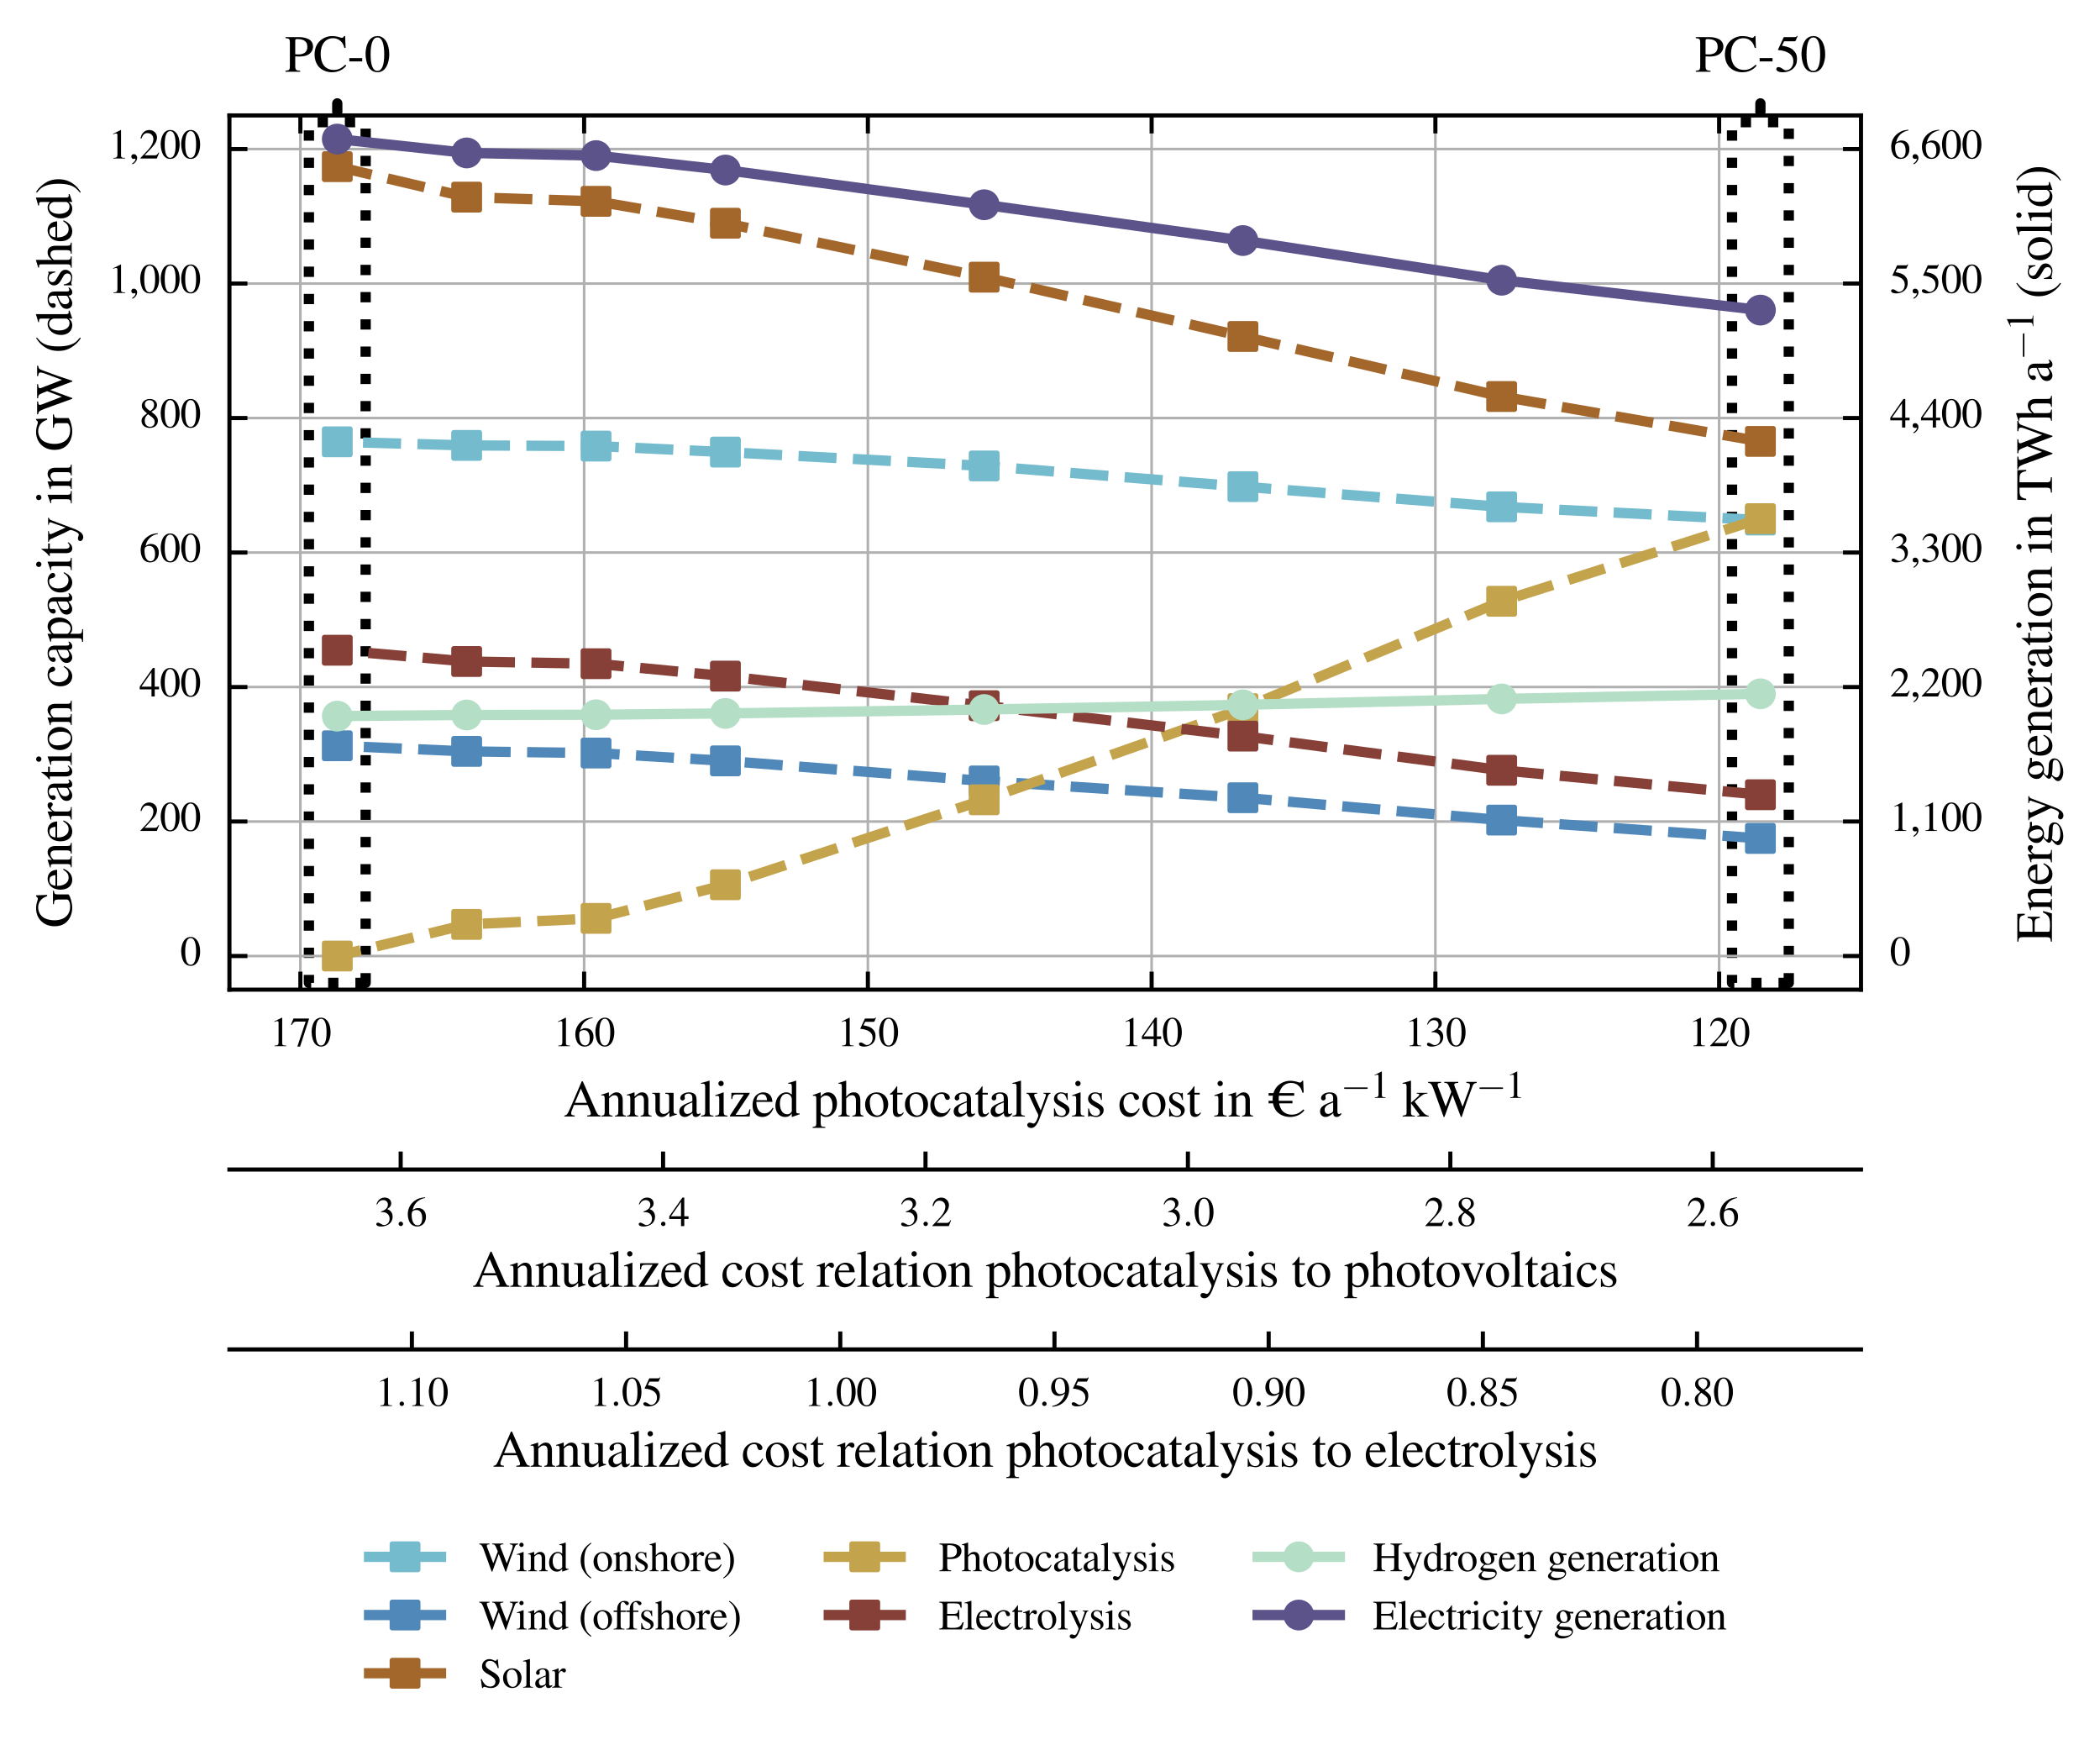 <?xml version="1.0" encoding="utf-8" standalone="no"?>
<!DOCTYPE svg PUBLIC "-//W3C//DTD SVG 1.1//EN"
  "http://www.w3.org/Graphics/SVG/1.1/DTD/svg11.dtd">
<svg xmlns:xlink="http://www.w3.org/1999/xlink" width="408.629pt" height="340.46pt" viewBox="0 0 408.629 340.46" xmlns="http://www.w3.org/2000/svg" version="1.1">
 <defs>
  <style type="text/css">*{stroke-linejoin: round; stroke-linecap: butt}</style>
 </defs>
 <g id="figure_1">
  <g id="patch_1">
   <path d="M 0 340.46 
L 408.629 340.46 
L 408.629 0 
L 0 0 
z
" style="fill: #ffffff"/>
  </g>
  <g id="axes_1">
   <g id="patch_2">
    <path d="M 44.644 192.537 
L 362.124 192.537 
L 362.124 22.459 
L 44.644 22.459 
z
" style="fill: #ffffff"/>
   </g>
   <g id="patch_3">
    <path d="M 71.151 191.229 
L 60.109 191.229 
L 60.109 23.767 
L 71.151 23.767 
L 71.151 191.229 
z
" clip-path="url(#p37071ec51a)" style="fill: none; stroke-dasharray: 2,3.3; stroke-dashoffset: 0; stroke: #000000; stroke-width: 2; stroke-linejoin: miter"/>
   </g>
   <g id="patch_4">
    <path d="M 348.07 191.229 
L 337.028 191.229 
L 337.028 23.767 
L 348.07 23.767 
L 348.07 191.229 
z
" clip-path="url(#p37071ec51a)" style="fill: none; stroke-dasharray: 2,3.3; stroke-dashoffset: 0; stroke: #000000; stroke-width: 2; stroke-linejoin: miter"/>
   </g>
   <g id="GridlinesCollection_1">
    <path d="M 389.731 192.537 
L 389.731 22.459 
" clip-path="url(#p37071ec51a)" style="fill: none; stroke: #b0b0b0; stroke-width: 0.5"/>
    <path d="M 334.517 192.537 
L 334.517 22.459 
" clip-path="url(#p37071ec51a)" style="fill: none; stroke: #b0b0b0; stroke-width: 0.5"/>
    <path d="M 279.304 192.537 
L 279.304 22.459 
" clip-path="url(#p37071ec51a)" style="fill: none; stroke: #b0b0b0; stroke-width: 0.5"/>
    <path d="M 224.09 192.537 
L 224.09 22.459 
" clip-path="url(#p37071ec51a)" style="fill: none; stroke: #b0b0b0; stroke-width: 0.5"/>
    <path d="M 168.876 192.537 
L 168.876 22.459 
" clip-path="url(#p37071ec51a)" style="fill: none; stroke: #b0b0b0; stroke-width: 0.5"/>
    <path d="M 113.662 192.537 
L 113.662 22.459 
" clip-path="url(#p37071ec51a)" style="fill: none; stroke: #b0b0b0; stroke-width: 0.5"/>
    <path d="M 58.448 192.537 
L 58.448 22.459 
" clip-path="url(#p37071ec51a)" style="fill: none; stroke: #b0b0b0; stroke-width: 0.5"/>
    <path d="M 3.234 192.537 
L 3.234 22.459 
" clip-path="url(#p37071ec51a)" style="fill: none; stroke: #b0b0b0; stroke-width: 0.5"/>
    <path d="M 44.644 212.162 
L 362.124 212.162 
" clip-path="url(#p37071ec51a)" style="fill: none; stroke: #b0b0b0; stroke-width: 0.5"/>
    <path d="M 44.644 185.996 
L 362.124 185.996 
" clip-path="url(#p37071ec51a)" style="fill: none; stroke: #b0b0b0; stroke-width: 0.5"/>
    <path d="M 44.644 159.83 
L 362.124 159.83 
" clip-path="url(#p37071ec51a)" style="fill: none; stroke: #b0b0b0; stroke-width: 0.5"/>
    <path d="M 44.644 133.664 
L 362.124 133.664 
" clip-path="url(#p37071ec51a)" style="fill: none; stroke: #b0b0b0; stroke-width: 0.5"/>
    <path d="M 44.644 107.498 
L 362.124 107.498 
" clip-path="url(#p37071ec51a)" style="fill: none; stroke: #b0b0b0; stroke-width: 0.5"/>
    <path d="M 44.644 81.332 
L 362.124 81.332 
" clip-path="url(#p37071ec51a)" style="fill: none; stroke: #b0b0b0; stroke-width: 0.5"/>
    <path d="M 44.644 55.166 
L 362.124 55.166 
" clip-path="url(#p37071ec51a)" style="fill: none; stroke: #b0b0b0; stroke-width: 0.5"/>
    <path d="M 44.644 29 
L 362.124 29 
" clip-path="url(#p37071ec51a)" style="fill: none; stroke: #b0b0b0; stroke-width: 0.5"/>
    <path d="M 44.644 2.834 
L 362.124 2.834 
" clip-path="url(#p37071ec51a)" style="fill: none; stroke: #b0b0b0; stroke-width: 0.5"/>
   </g>
   <g id="line2d_1">
    <path d="M 342.549 101.171 
L 292.2 98.607 
L 241.851 94.68 
L 191.502 90.652 
L 141.153 87.954 
L 115.979 86.784 
L 90.804 86.657 
L 65.63 85.955 
" clip-path="url(#p37071ec51a)" style="fill: none; stroke-dasharray: 7.4,3.2; stroke-dashoffset: 0; stroke: #74bbcd; stroke-width: 2"/>
    <defs>
     <path id="mec9a305ef8" d="M -2.5 2.5 
L 2.5 2.5 
L 2.5 -2.5 
L -2.5 -2.5 
z
" style="stroke: #74bbcd; stroke-linejoin: miter"/>
    </defs>
    <g clip-path="url(#p37071ec51a)">
     <use xlink:href="#mec9a305ef8" x="342.549" y="101.171" style="fill: #74bbcd; stroke: #74bbcd; stroke-linejoin: miter"/>
     <use xlink:href="#mec9a305ef8" x="292.2" y="98.607" style="fill: #74bbcd; stroke: #74bbcd; stroke-linejoin: miter"/>
     <use xlink:href="#mec9a305ef8" x="241.851" y="94.68" style="fill: #74bbcd; stroke: #74bbcd; stroke-linejoin: miter"/>
     <use xlink:href="#mec9a305ef8" x="191.502" y="90.652" style="fill: #74bbcd; stroke: #74bbcd; stroke-linejoin: miter"/>
     <use xlink:href="#mec9a305ef8" x="141.153" y="87.954" style="fill: #74bbcd; stroke: #74bbcd; stroke-linejoin: miter"/>
     <use xlink:href="#mec9a305ef8" x="115.979" y="86.784" style="fill: #74bbcd; stroke: #74bbcd; stroke-linejoin: miter"/>
     <use xlink:href="#mec9a305ef8" x="90.804" y="86.657" style="fill: #74bbcd; stroke: #74bbcd; stroke-linejoin: miter"/>
     <use xlink:href="#mec9a305ef8" x="65.63" y="85.955" style="fill: #74bbcd; stroke: #74bbcd; stroke-linejoin: miter"/>
    </g>
   </g>
   <g id="line2d_2">
    <path d="M 342.549 163.12 
L 292.2 159.552 
L 241.851 155.201 
L 191.502 151.942 
L 141.153 148.029 
L 115.979 146.506 
L 90.804 146.188 
L 65.63 145.091 
" clip-path="url(#p37071ec51a)" style="fill: none; stroke-dasharray: 7.4,3.2; stroke-dashoffset: 0; stroke: #4f88b9; stroke-width: 2"/>
    <defs>
     <path id="mccbe969543" d="M -2.5 2.5 
L 2.5 2.5 
L 2.5 -2.5 
L -2.5 -2.5 
z
" style="stroke: #4f88b9; stroke-linejoin: miter"/>
    </defs>
    <g clip-path="url(#p37071ec51a)">
     <use xlink:href="#mccbe969543" x="342.549" y="163.12" style="fill: #4f88b9; stroke: #4f88b9; stroke-linejoin: miter"/>
     <use xlink:href="#mccbe969543" x="292.2" y="159.552" style="fill: #4f88b9; stroke: #4f88b9; stroke-linejoin: miter"/>
     <use xlink:href="#mccbe969543" x="241.851" y="155.201" style="fill: #4f88b9; stroke: #4f88b9; stroke-linejoin: miter"/>
     <use xlink:href="#mccbe969543" x="191.502" y="151.942" style="fill: #4f88b9; stroke: #4f88b9; stroke-linejoin: miter"/>
     <use xlink:href="#mccbe969543" x="141.153" y="148.029" style="fill: #4f88b9; stroke: #4f88b9; stroke-linejoin: miter"/>
     <use xlink:href="#mccbe969543" x="115.979" y="146.506" style="fill: #4f88b9; stroke: #4f88b9; stroke-linejoin: miter"/>
     <use xlink:href="#mccbe969543" x="90.804" y="146.188" style="fill: #4f88b9; stroke: #4f88b9; stroke-linejoin: miter"/>
     <use xlink:href="#mccbe969543" x="65.63" y="145.091" style="fill: #4f88b9; stroke: #4f88b9; stroke-linejoin: miter"/>
    </g>
   </g>
   <g id="line2d_3">
    <path d="M 342.549 85.878 
L 292.2 77.147 
L 241.851 65.465 
L 191.502 53.921 
L 141.153 43.431 
L 115.979 39.171 
L 90.804 38.35 
L 65.63 32.423 
" clip-path="url(#p37071ec51a)" style="fill: none; stroke-dasharray: 7.4,3.2; stroke-dashoffset: 0; stroke: #a3672c; stroke-width: 2"/>
    <defs>
     <path id="m9eb4c0c4fa" d="M -2.5 2.5 
L 2.5 2.5 
L 2.5 -2.5 
L -2.5 -2.5 
z
" style="stroke: #a3672c; stroke-linejoin: miter"/>
    </defs>
    <g clip-path="url(#p37071ec51a)">
     <use xlink:href="#m9eb4c0c4fa" x="342.549" y="85.878" style="fill: #a3672c; stroke: #a3672c; stroke-linejoin: miter"/>
     <use xlink:href="#m9eb4c0c4fa" x="292.2" y="77.147" style="fill: #a3672c; stroke: #a3672c; stroke-linejoin: miter"/>
     <use xlink:href="#m9eb4c0c4fa" x="241.851" y="65.465" style="fill: #a3672c; stroke: #a3672c; stroke-linejoin: miter"/>
     <use xlink:href="#m9eb4c0c4fa" x="191.502" y="53.921" style="fill: #a3672c; stroke: #a3672c; stroke-linejoin: miter"/>
     <use xlink:href="#m9eb4c0c4fa" x="141.153" y="43.431" style="fill: #a3672c; stroke: #a3672c; stroke-linejoin: miter"/>
     <use xlink:href="#m9eb4c0c4fa" x="115.979" y="39.171" style="fill: #a3672c; stroke: #a3672c; stroke-linejoin: miter"/>
     <use xlink:href="#m9eb4c0c4fa" x="90.804" y="38.35" style="fill: #a3672c; stroke: #a3672c; stroke-linejoin: miter"/>
     <use xlink:href="#m9eb4c0c4fa" x="65.63" y="32.423" style="fill: #a3672c; stroke: #a3672c; stroke-linejoin: miter"/>
    </g>
   </g>
   <g id="line2d_4">
    <path d="M 342.549 100.91 
L 292.2 116.977 
L 241.851 137.866 
L 191.502 155.598 
L 141.153 172.129 
L 115.979 178.676 
L 90.804 179.848 
L 65.63 185.996 
" clip-path="url(#p37071ec51a)" style="fill: none; stroke-dasharray: 7.4,3.2; stroke-dashoffset: 0; stroke: #c3a34b; stroke-width: 2"/>
    <defs>
     <path id="m85d8a8b9c3" d="M -2.5 2.5 
L 2.5 2.5 
L 2.5 -2.5 
L -2.5 -2.5 
z
" style="stroke: #c3a34b; stroke-linejoin: miter"/>
    </defs>
    <g clip-path="url(#p37071ec51a)">
     <use xlink:href="#m85d8a8b9c3" x="342.549" y="100.91" style="fill: #c3a34b; stroke: #c3a34b; stroke-linejoin: miter"/>
     <use xlink:href="#m85d8a8b9c3" x="292.2" y="116.977" style="fill: #c3a34b; stroke: #c3a34b; stroke-linejoin: miter"/>
     <use xlink:href="#m85d8a8b9c3" x="241.851" y="137.866" style="fill: #c3a34b; stroke: #c3a34b; stroke-linejoin: miter"/>
     <use xlink:href="#m85d8a8b9c3" x="191.502" y="155.598" style="fill: #c3a34b; stroke: #c3a34b; stroke-linejoin: miter"/>
     <use xlink:href="#m85d8a8b9c3" x="141.153" y="172.129" style="fill: #c3a34b; stroke: #c3a34b; stroke-linejoin: miter"/>
     <use xlink:href="#m85d8a8b9c3" x="115.979" y="178.676" style="fill: #c3a34b; stroke: #c3a34b; stroke-linejoin: miter"/>
     <use xlink:href="#m85d8a8b9c3" x="90.804" y="179.848" style="fill: #c3a34b; stroke: #c3a34b; stroke-linejoin: miter"/>
     <use xlink:href="#m85d8a8b9c3" x="65.63" y="185.996" style="fill: #c3a34b; stroke: #c3a34b; stroke-linejoin: miter"/>
    </g>
   </g>
   <g id="line2d_5">
    <path d="M 342.549 154.621 
L 292.2 149.86 
L 241.851 143.215 
L 191.502 137.293 
L 141.153 131.541 
L 115.979 129.127 
L 90.804 128.699 
L 65.63 126.505 
" clip-path="url(#p37071ec51a)" style="fill: none; stroke-dasharray: 7.4,3.2; stroke-dashoffset: 0; stroke: #874037; stroke-width: 2"/>
    <defs>
     <path id="m5dd3a77d06" d="M -2.5 2.5 
L 2.5 2.5 
L 2.5 -2.5 
L -2.5 -2.5 
z
" style="stroke: #874037; stroke-linejoin: miter"/>
    </defs>
    <g clip-path="url(#p37071ec51a)">
     <use xlink:href="#m5dd3a77d06" x="342.549" y="154.621" style="fill: #874037; stroke: #874037; stroke-linejoin: miter"/>
     <use xlink:href="#m5dd3a77d06" x="292.2" y="149.86" style="fill: #874037; stroke: #874037; stroke-linejoin: miter"/>
     <use xlink:href="#m5dd3a77d06" x="241.851" y="143.215" style="fill: #874037; stroke: #874037; stroke-linejoin: miter"/>
     <use xlink:href="#m5dd3a77d06" x="191.502" y="137.293" style="fill: #874037; stroke: #874037; stroke-linejoin: miter"/>
     <use xlink:href="#m5dd3a77d06" x="141.153" y="131.541" style="fill: #874037; stroke: #874037; stroke-linejoin: miter"/>
     <use xlink:href="#m5dd3a77d06" x="115.979" y="129.127" style="fill: #874037; stroke: #874037; stroke-linejoin: miter"/>
     <use xlink:href="#m5dd3a77d06" x="90.804" y="128.699" style="fill: #874037; stroke: #874037; stroke-linejoin: miter"/>
     <use xlink:href="#m5dd3a77d06" x="65.63" y="126.505" style="fill: #874037; stroke: #874037; stroke-linejoin: miter"/>
    </g>
   </g>
   <g id="line2d_6">
    <path d="M 342.549 134.98 
L 292.2 135.978 
L 241.851 137.126 
L 191.502 138.041 
L 141.153 138.797 
L 115.979 139.055 
L 90.804 139.101 
L 65.63 139.319 
" clip-path="url(#p37071ec51a)" style="fill: none; stroke: #b4dec6; stroke-width: 2; stroke-linecap: square"/>
    <defs>
     <path id="mbda0de3464" d="M 0 2.5 
C 0.663 2.5 1.299 2.237 1.768 1.768 
C 2.237 1.299 2.5 0.663 2.5 0 
C 2.5 -0.663 2.237 -1.299 1.768 -1.768 
C 1.299 -2.237 0.663 -2.5 0 -2.5 
C -0.663 -2.5 -1.299 -2.237 -1.768 -1.768 
C -2.237 -1.299 -2.5 -0.663 -2.5 0 
C -2.5 0.663 -2.237 1.299 -1.768 1.768 
C -1.299 2.237 -0.663 2.5 0 2.5 
z
" style="stroke: #b4dec6"/>
    </defs>
    <g clip-path="url(#p37071ec51a)">
     <use xlink:href="#mbda0de3464" x="342.549" y="134.98" style="fill: #b4dec6; stroke: #b4dec6"/>
     <use xlink:href="#mbda0de3464" x="292.2" y="135.978" style="fill: #b4dec6; stroke: #b4dec6"/>
     <use xlink:href="#mbda0de3464" x="241.851" y="137.126" style="fill: #b4dec6; stroke: #b4dec6"/>
     <use xlink:href="#mbda0de3464" x="191.502" y="138.041" style="fill: #b4dec6; stroke: #b4dec6"/>
     <use xlink:href="#mbda0de3464" x="141.153" y="138.797" style="fill: #b4dec6; stroke: #b4dec6"/>
     <use xlink:href="#mbda0de3464" x="115.979" y="139.055" style="fill: #b4dec6; stroke: #b4dec6"/>
     <use xlink:href="#mbda0de3464" x="90.804" y="139.101" style="fill: #b4dec6; stroke: #b4dec6"/>
     <use xlink:href="#mbda0de3464" x="65.63" y="139.319" style="fill: #b4dec6; stroke: #b4dec6"/>
    </g>
   </g>
   <g id="line2d_7">
    <path d="M 342.549 60.328 
L 292.2 54.515 
L 241.851 46.797 
L 191.502 39.832 
L 141.153 33.081 
L 115.979 30.272 
L 90.804 29.751 
L 65.63 27.056 
" clip-path="url(#p37071ec51a)" style="fill: none; stroke: #5c538b; stroke-width: 2; stroke-linecap: square"/>
    <defs>
     <path id="mb42b969bc8" d="M 0 2.5 
C 0.663 2.5 1.299 2.237 1.768 1.768 
C 2.237 1.299 2.5 0.663 2.5 0 
C 2.5 -0.663 2.237 -1.299 1.768 -1.768 
C 1.299 -2.237 0.663 -2.5 0 -2.5 
C -0.663 -2.5 -1.299 -2.237 -1.768 -1.768 
C -2.237 -1.299 -2.5 -0.663 -2.5 0 
C -2.5 0.663 -2.237 1.299 -1.768 1.768 
C -1.299 2.237 -0.663 2.5 0 2.5 
z
" style="stroke: #5c538b"/>
    </defs>
    <g clip-path="url(#p37071ec51a)">
     <use xlink:href="#mb42b969bc8" x="342.549" y="60.328" style="fill: #5c538b; stroke: #5c538b"/>
     <use xlink:href="#mb42b969bc8" x="292.2" y="54.515" style="fill: #5c538b; stroke: #5c538b"/>
     <use xlink:href="#mb42b969bc8" x="241.851" y="46.797" style="fill: #5c538b; stroke: #5c538b"/>
     <use xlink:href="#mb42b969bc8" x="191.502" y="39.832" style="fill: #5c538b; stroke: #5c538b"/>
     <use xlink:href="#mb42b969bc8" x="141.153" y="33.081" style="fill: #5c538b; stroke: #5c538b"/>
     <use xlink:href="#mb42b969bc8" x="115.979" y="30.272" style="fill: #5c538b; stroke: #5c538b"/>
     <use xlink:href="#mb42b969bc8" x="90.804" y="29.751" style="fill: #5c538b; stroke: #5c538b"/>
     <use xlink:href="#mb42b969bc8" x="65.63" y="27.056" style="fill: #5c538b; stroke: #5c538b"/>
    </g>
   </g>
   <g id="mpl_toolkits.axisartist.axis_artist_1">
    <defs>
     <path id="mb2a578b956" d="M 0 0 
L 0 -3.5 
" style="stroke: #000000; stroke-width: 0.8"/>
    </defs>
    <g>
     <use xlink:href="#mb2a578b956" x="334.517" y="192.537" style="fill: none; stroke: #000000; stroke-width: 0.8"/>
    </g>
    <g>
     <use xlink:href="#mb2a578b956" x="279.304" y="192.537" style="fill: none; stroke: #000000; stroke-width: 0.8"/>
    </g>
    <g>
     <use xlink:href="#mb2a578b956" x="224.09" y="192.537" style="fill: none; stroke: #000000; stroke-width: 0.8"/>
    </g>
    <g>
     <use xlink:href="#mb2a578b956" x="168.876" y="192.537" style="fill: none; stroke: #000000; stroke-width: 0.8"/>
    </g>
    <g>
     <use xlink:href="#mb2a578b956" x="113.662" y="192.537" style="fill: none; stroke: #000000; stroke-width: 0.8"/>
    </g>
    <g>
     <use xlink:href="#mb2a578b956" x="58.448" y="192.537" style="fill: none; stroke: #000000; stroke-width: 0.8"/>
    </g>
    <g id="text_1">
     <!-- $\mathdefault{120}$ -->
     <g transform="translate(328.54 203.541) scale(0.08 -0.08)">
      <defs>
       <path id="NimbusRomNo9L-Regu-31" d="M 1862 4352 
L 710 3776 
L 710 3686 
C 787 3718 858 3743 883 3756 
C 998 3801 1107 3826 1171 3826 
C 1306 3826 1363 3731 1363 3525 
L 1363 599 
C 1363 386 1312 238 1210 179 
C 1114 121 1024 102 755 96 
L 755 0 
L 2522 0 
L 2522 96 
C 2016 102 1914 167 1914 477 
L 1914 4339 
L 1862 4352 
z
" transform="scale(0.016)"/>
       <path id="NimbusRomNo9L-Regu-32" d="M 3040 879 
L 2957 912 
C 2720 544 2637 486 2349 486 
L 819 486 
L 1894 1621 
C 2464 2221 2714 2711 2714 3214 
C 2714 3858 2195 4352 1530 4352 
C 1178 4352 845 4211 608 3955 
C 403 3736 307 3530 198 3072 
L 333 3039 
C 589 3671 819 3878 1261 3878 
C 1798 3878 2163 3510 2163 2969 
C 2163 2466 1869 1866 1331 1292 
L 192 76 
L 192 0 
L 2688 0 
L 3040 879 
z
" transform="scale(0.016)"/>
       <path id="NimbusRomNo9L-Regu-30" d="M 1626 4352 
C 1274 4352 1005 4243 768 4019 
C 397 3661 154 2924 154 2176 
C 154 1478 365 729 666 371 
C 902 89 1229 -64 1600 -64 
C 1926 -64 2202 44 2432 268 
C 2803 620 3046 1363 3046 2137 
C 3046 3449 2464 4352 1626 4352 
z
M 1606 4185 
C 2144 4185 2432 3462 2432 2124 
C 2432 787 2150 102 1600 102 
C 1050 102 768 787 768 2118 
C 768 3475 1056 4185 1606 4185 
z
" transform="scale(0.016)"/>
      </defs>
      <use xlink:href="#NimbusRomNo9L-Regu-31" transform="scale(0.996)"/>
      <use xlink:href="#NimbusRomNo9L-Regu-32" transform="translate(49.813 0) scale(0.996)"/>
      <use xlink:href="#NimbusRomNo9L-Regu-30" transform="translate(99.626 0) scale(0.996)"/>
     </g>
    </g>
    <g id="text_2">
     <!-- $\mathdefault{130}$ -->
     <g transform="translate(273.326 203.541) scale(0.08 -0.08)">
      <defs>
       <path id="NimbusRomNo9L-Regu-33" d="M 979 2137 
C 1357 2137 1504 2124 1658 2067 
C 2054 1926 2304 1561 2304 1120 
C 2304 582 1939 166 1466 166 
C 1293 166 1165 211 928 364 
C 736 480 627 524 518 524 
C 371 524 275 435 275 300 
C 275 76 550 -64 998 -64 
C 1491 -64 1997 102 2298 364 
C 2598 627 2765 998 2765 1427 
C 2765 1753 2662 2054 2477 2252 
C 2349 2393 2227 2470 1946 2592 
C 2387 2892 2547 3129 2547 3475 
C 2547 3993 2138 4352 1549 4352 
C 1229 4352 947 4243 717 4038 
C 525 3865 429 3699 288 3315 
L 384 3289 
C 646 3757 934 3967 1338 3967 
C 1754 3967 2042 3686 2042 3283 
C 2042 3052 1946 2822 1786 2662 
C 1594 2470 1414 2374 979 2220 
L 979 2137 
z
" transform="scale(0.016)"/>
      </defs>
      <use xlink:href="#NimbusRomNo9L-Regu-31" transform="scale(0.996)"/>
      <use xlink:href="#NimbusRomNo9L-Regu-33" transform="translate(49.813 0) scale(0.996)"/>
      <use xlink:href="#NimbusRomNo9L-Regu-30" transform="translate(99.626 0) scale(0.996)"/>
     </g>
    </g>
    <g id="text_3">
     <!-- $\mathdefault{140}$ -->
     <g transform="translate(218.112 203.541) scale(0.08 -0.08)">
      <defs>
       <path id="NimbusRomNo9L-Regu-34" d="M 3021 1497 
L 2368 1497 
L 2368 4352 
L 2086 4352 
L 77 1497 
L 77 1088 
L 1875 1088 
L 1875 0 
L 2368 0 
L 2368 1088 
L 3021 1088 
L 3021 1497 
z
M 1869 1497 
L 333 1497 
L 1869 3697 
L 1869 1497 
z
" transform="scale(0.016)"/>
      </defs>
      <use xlink:href="#NimbusRomNo9L-Regu-31" transform="scale(0.996)"/>
      <use xlink:href="#NimbusRomNo9L-Regu-34" transform="translate(49.813 0) scale(0.996)"/>
      <use xlink:href="#NimbusRomNo9L-Regu-30" transform="translate(99.626 0) scale(0.996)"/>
     </g>
    </g>
    <g id="text_4">
     <!-- $\mathdefault{150}$ -->
     <g transform="translate(162.898 203.541) scale(0.08 -0.08)">
      <defs>
       <path id="NimbusRomNo9L-Regu-35" d="M 1158 3718 
L 2413 3718 
C 2515 3718 2541 3731 2560 3775 
L 2803 4345 
L 2746 4390 
C 2650 4256 2586 4224 2451 4224 
L 1114 4224 
L 416 2717 
C 410 2705 410 2698 410 2686 
C 410 2654 435 2635 486 2635 
C 691 2635 947 2591 1210 2508 
C 1946 2274 2285 1882 2285 1255 
C 2285 647 1894 172 1395 172 
C 1267 172 1158 217 966 356 
C 762 502 614 565 480 565 
C 294 565 205 489 205 331 
C 205 89 506 -64 986 -64 
C 1523 -64 1984 108 2304 432 
C 2598 717 2733 1078 2733 1559 
C 2733 2015 2611 2306 2291 2622 
C 2010 2901 1645 3047 890 3180 
L 1158 3718 
z
" transform="scale(0.016)"/>
      </defs>
      <use xlink:href="#NimbusRomNo9L-Regu-31" transform="scale(0.996)"/>
      <use xlink:href="#NimbusRomNo9L-Regu-35" transform="translate(49.813 0) scale(0.996)"/>
      <use xlink:href="#NimbusRomNo9L-Regu-30" transform="translate(99.626 0) scale(0.996)"/>
     </g>
    </g>
    <g id="text_5">
     <!-- $\mathdefault{160}$ -->
     <g transform="translate(107.684 203.541) scale(0.08 -0.08)">
      <defs>
       <path id="NimbusRomNo9L-Regu-36" d="M 2854 4390 
C 2125 4326 1754 4204 1286 3878 
C 595 3385 218 2655 218 1801 
C 218 1248 390 688 666 369 
C 909 89 1254 -64 1651 -64 
C 2445 -64 2995 541 2995 1420 
C 2995 2234 2528 2752 1792 2752 
C 1510 2752 1376 2707 973 2463 
C 1146 3430 1862 4121 2867 4288 
L 2854 4390 
z
M 1549 2457 
C 2099 2457 2419 1999 2419 1203 
C 2419 503 2170 115 1722 115 
C 1158 115 813 713 813 1700 
C 813 2024 864 2203 992 2298 
C 1126 2400 1325 2457 1549 2457 
z
" transform="scale(0.016)"/>
      </defs>
      <use xlink:href="#NimbusRomNo9L-Regu-31" transform="scale(0.996)"/>
      <use xlink:href="#NimbusRomNo9L-Regu-36" transform="translate(49.813 0) scale(0.996)"/>
      <use xlink:href="#NimbusRomNo9L-Regu-30" transform="translate(99.626 0) scale(0.996)"/>
     </g>
    </g>
    <g id="text_6">
     <!-- $\mathdefault{170}$ -->
     <g transform="translate(52.47 203.541) scale(0.08 -0.08)">
      <defs>
       <path id="NimbusRomNo9L-Regu-37" d="M 2874 4224 
L 506 4224 
L 128 3283 
L 237 3232 
C 512 3667 627 3750 979 3750 
L 2368 3750 
L 1101 -64 
L 1517 -64 
L 2874 4121 
L 2874 4224 
z
" transform="scale(0.016)"/>
      </defs>
      <use xlink:href="#NimbusRomNo9L-Regu-31" transform="scale(0.996)"/>
      <use xlink:href="#NimbusRomNo9L-Regu-37" transform="translate(49.813 0) scale(0.996)"/>
      <use xlink:href="#NimbusRomNo9L-Regu-30" transform="translate(99.626 0) scale(0.996)"/>
     </g>
    </g>
    <g id="patch_5">
     <path d="M 44.644 192.537 
L 362.124 192.537 
" style="fill: none; stroke: #000000; stroke-width: 0.8; stroke-linecap: square"/>
    </g>
    <g id="text_7">
     <!-- Annualized photocatalysis cost in € a$^{-1}$ kW$^{-1}$ -->
     <g transform="translate(109.657 217.211) scale(0.1 -0.1)">
      <defs>
       <path id="NimbusRomNo9L-Regu-41" d="M 4518 121 
C 4230 141 4166 205 3942 686 
L 2349 4288 
L 2221 4288 
L 890 1187 
C 480 238 403 134 96 121 
L 96 0 
L 1363 0 
L 1363 121 
C 1056 121 928 205 928 387 
C 928 465 947 556 979 641 
L 1274 1401 
L 2950 1401 
L 3213 777 
C 3290 602 3334 433 3334 342 
C 3334 179 3226 128 2886 121 
L 2886 0 
L 4518 0 
L 4518 121 
z
M 1382 1664 
L 2118 3392 
L 2861 1664 
L 1382 1664 
z
" transform="scale(0.016)"/>
       <path id="NimbusRomNo9L-Regu-6e" d="M 102 2547 
C 141 2566 205 2572 275 2572 
C 454 2572 512 2476 512 2163 
L 512 576 
C 512 211 442 121 115 96 
L 115 0 
L 1472 0 
L 1472 96 
C 1146 121 1050 198 1050 428 
L 1050 2227 
C 1357 2515 1498 2591 1709 2591 
C 2022 2591 2176 2393 2176 1971 
L 2176 633 
C 2176 230 2093 121 1773 96 
L 1773 0 
L 3104 0 
L 3104 96 
C 2790 128 2714 204 2714 518 
L 2714 1984 
C 2714 2585 2432 2944 1958 2944 
C 1664 2944 1466 2835 1030 2425 
L 1030 2931 
L 986 2944 
C 672 2828 454 2758 102 2655 
L 102 2547 
z
" transform="scale(0.016)"/>
       <path id="NimbusRomNo9L-Regu-75" d="M 3066 319 
L 3034 319 
C 2739 319 2669 390 2669 684 
L 2669 2880 
L 1658 2880 
L 1658 2771 
C 2054 2752 2131 2688 2131 2368 
L 2131 864 
C 2131 684 2099 595 2010 524 
C 1837 384 1638 307 1446 307 
C 1197 307 992 524 992 793 
L 992 2880 
L 58 2880 
L 58 2790 
C 365 2771 454 2675 454 2380 
L 454 768 
C 454 262 762 -64 1229 -64 
C 1466 -64 1715 38 1888 211 
L 2163 486 
L 2163 -45 
L 2189 -64 
C 2509 64 2739 134 3066 224 
L 3066 319 
z
" transform="scale(0.016)"/>
       <path id="NimbusRomNo9L-Regu-61" d="M 2829 422 
C 2720 332 2643 300 2547 300 
C 2400 300 2355 390 2355 672 
L 2355 1920 
C 2355 2252 2323 2438 2227 2592 
C 2086 2822 1811 2944 1434 2944 
C 832 2944 358 2630 358 2227 
C 358 2080 486 1952 634 1952 
C 787 1952 922 2080 922 2220 
C 922 2246 915 2278 909 2323 
C 896 2380 890 2432 890 2476 
C 890 2649 1094 2790 1350 2790 
C 1664 2790 1837 2604 1837 2259 
L 1837 1868 
C 851 1472 742 1420 467 1177 
C 326 1049 237 832 237 620 
C 237 217 518 -64 909 -64 
C 1190 -64 1453 70 1843 403 
C 1875 70 1990 -64 2253 -64 
C 2470 -64 2605 12 2829 256 
L 2829 422 
z
M 1837 787 
C 1837 588 1805 531 1670 454 
C 1517 364 1338 307 1203 307 
C 979 307 800 524 800 800 
L 800 825 
C 800 1203 1062 1433 1837 1715 
L 1837 787 
z
" transform="scale(0.016)"/>
       <path id="NimbusRomNo9L-Regu-6c" d="M 122 3987 
L 160 3987 
C 230 3993 307 4000 358 4000 
C 563 4000 627 3910 627 3609 
L 627 556 
C 627 211 538 128 134 96 
L 134 0 
L 1645 0 
L 1645 96 
C 1242 121 1165 185 1165 537 
L 1165 4358 
L 1139 4371 
C 806 4262 563 4198 122 4089 
L 122 3987 
z
" transform="scale(0.016)"/>
       <path id="NimbusRomNo9L-Regu-69" d="M 1120 2944 
L 128 2592 
L 128 2496 
L 179 2502 
C 256 2515 339 2521 397 2521 
C 550 2521 608 2419 608 2137 
L 608 652 
C 608 192 544 121 102 96 
L 102 0 
L 1619 0 
L 1619 96 
C 1197 128 1146 192 1146 652 
L 1146 2924 
L 1120 2944 
z
M 819 4352 
C 646 4352 499 4204 499 4025 
C 499 3846 640 3699 819 3699 
C 1005 3699 1152 3839 1152 4025 
C 1152 4204 1005 4352 819 4352 
z
" transform="scale(0.016)"/>
       <path id="NimbusRomNo9L-Regu-7a" d="M 2675 864 
L 2560 889 
C 2496 569 2458 467 2374 358 
C 2285 249 2067 192 1741 192 
L 858 192 
L 2579 2783 
L 2579 2880 
L 358 2880 
L 339 2124 
L 454 2124 
C 512 2592 608 2687 992 2687 
L 1875 2687 
L 173 96 
L 173 0 
L 2586 0 
L 2675 864 
z
" transform="scale(0.016)"/>
       <path id="NimbusRomNo9L-Regu-65" d="M 2611 1052 
C 2304 564 2029 377 1619 377 
C 1254 377 979 564 794 930 
C 678 1174 634 1386 621 1779 
L 2592 1779 
C 2541 2193 2477 2377 2317 2580 
C 2125 2809 1830 2944 1498 2944 
C 1178 2944 877 2828 634 2612 
C 333 2351 160 1900 160 1374 
C 160 486 621 -64 1357 -64 
C 1965 -64 2445 313 2714 1007 
L 2611 1052 
z
M 634 1984 
C 704 2478 922 2713 1312 2713 
C 1702 2713 1856 2535 1939 1984 
L 634 1984 
z
" transform="scale(0.016)"/>
       <path id="NimbusRomNo9L-Regu-64" d="M 2202 -64 
L 3142 268 
L 3142 371 
C 3027 364 3014 364 2995 364 
C 2765 364 2714 435 2714 729 
L 2714 4358 
L 2682 4371 
C 2374 4262 2150 4198 1741 4089 
L 1741 3987 
C 1792 3993 1830 3993 1882 3993 
C 2118 3993 2176 3929 2176 3667 
L 2176 2668 
C 1933 2873 1760 2944 1504 2944 
C 768 2944 173 2220 173 1312 
C 173 492 653 -64 1357 -64 
C 1715 -64 1958 64 2176 364 
L 2176 -45 
L 2202 -64 
z
M 2176 652 
C 2176 608 2131 531 2067 460 
C 1952 332 1792 268 1606 268 
C 1075 268 723 780 723 1568 
C 723 2291 1037 2764 1523 2764 
C 1862 2764 2176 2464 2176 2124 
L 2176 652 
z
" transform="scale(0.016)"/>
       <path id="NimbusRomNo9L-Regu-70" d="M 58 2515 
C 115 2521 160 2521 218 2521 
C 435 2521 480 2457 480 2157 
L 480 -839 
C 480 -1172 410 -1242 32 -1280 
L 32 -1389 
L 1581 -1389 
L 1581 -1280 
C 1101 -1274 1018 -1203 1018 -798 
L 1018 211 
C 1242 0 1395 -64 1664 -64 
C 2419 -64 3008 652 3008 1580 
C 3008 2374 2560 2944 1939 2944 
C 1581 2944 1299 2783 1018 2438 
L 1018 2931 
L 979 2944 
C 634 2809 410 2726 58 2617 
L 58 2515 
z
M 1018 2137 
C 1018 2329 1376 2559 1670 2559 
C 2144 2559 2458 2073 2458 1331 
C 2458 620 2144 140 1683 140 
C 1382 140 1018 371 1018 563 
L 1018 2137 
z
" transform="scale(0.016)"/>
       <path id="NimbusRomNo9L-Regu-68" d="M 1005 2195 
C 1274 2489 1466 2598 1715 2598 
C 2035 2598 2195 2368 2195 1920 
L 2195 652 
C 2195 217 2131 134 1760 96 
L 1760 0 
L 3117 0 
L 3117 96 
C 2771 160 2733 211 2733 652 
L 2733 1926 
C 2733 2598 2464 2944 1946 2944 
C 1568 2944 1299 2790 1005 2406 
L 1005 4352 
L 973 4371 
C 755 4294 595 4243 237 4140 
L 64 4089 
L 64 3987 
C 90 3993 109 3993 141 3993 
C 416 3993 467 3942 467 3667 
L 467 652 
C 467 204 429 147 58 96 
L 58 0 
L 1440 0 
L 1440 96 
C 1069 134 1005 211 1005 652 
L 1005 2195 
z
" transform="scale(0.016)"/>
       <path id="NimbusRomNo9L-Regu-6f" d="M 1600 2944 
C 768 2944 186 2329 186 1446 
C 186 582 781 -64 1587 -64 
C 2394 -64 3008 614 3008 1497 
C 3008 2336 2419 2944 1600 2944 
z
M 1517 2764 
C 2054 2764 2432 2150 2432 1273 
C 2432 550 2144 115 1664 115 
C 1414 115 1178 268 1043 524 
C 864 857 762 1305 762 1760 
C 762 2368 1062 2764 1517 2764 
z
" transform="scale(0.016)"/>
       <path id="NimbusRomNo9L-Regu-74" d="M 1632 2880 
L 986 2880 
L 986 3622 
C 986 3686 979 3705 941 3705 
C 896 3648 858 3590 813 3526 
C 570 3174 294 2867 192 2841 
C 122 2796 83 2751 83 2719 
C 83 2700 90 2687 109 2675 
L 448 2675 
L 448 748 
C 448 211 640 -64 1018 -64 
C 1331 -64 1574 89 1786 422 
L 1702 492 
C 1568 332 1459 268 1318 268 
C 1082 268 986 441 986 844 
L 986 2675 
L 1632 2675 
L 1632 2880 
z
" transform="scale(0.016)"/>
       <path id="NimbusRomNo9L-Regu-63" d="M 2547 998 
C 2240 550 2010 396 1645 396 
C 1062 396 653 908 653 1644 
C 653 2303 1005 2758 1523 2758 
C 1754 2758 1837 2687 1901 2451 
L 1939 2310 
C 1990 2131 2106 2015 2240 2015 
C 2406 2015 2547 2137 2547 2284 
C 2547 2643 2099 2944 1562 2944 
C 1248 2944 922 2815 659 2585 
C 339 2303 160 1868 160 1363 
C 160 531 666 -64 1376 -64 
C 1664 -64 1920 38 2150 236 
C 2323 390 2445 563 2637 940 
L 2547 998 
z
" transform="scale(0.016)"/>
       <path id="NimbusRomNo9L-Regu-79" d="M 3040 2880 
L 2176 2880 
L 2176 2783 
C 2381 2783 2483 2726 2483 2623 
C 2483 2597 2477 2559 2458 2514 
L 1837 741 
L 1101 2366 
C 1062 2456 1037 2540 1037 2610 
C 1037 2726 1133 2771 1408 2783 
L 1408 2880 
L 90 2880 
L 90 2790 
C 256 2764 365 2694 416 2585 
L 1146 1005 
L 1165 953 
L 1261 761 
C 1440 439 1542 208 1542 112 
C 1542 15 1395 -389 1286 -582 
C 1197 -749 1056 -871 966 -871 
C 928 -871 870 -858 806 -826 
C 685 -781 576 -755 467 -755 
C 320 -755 192 -884 192 -1037 
C 192 -1248 397 -1408 666 -1408 
C 1094 -1408 1402 -1050 1747 -126 
L 2733 2495 
C 2816 2700 2886 2764 3040 2783 
L 3040 2880 
z
" transform="scale(0.016)"/>
       <path id="NimbusRomNo9L-Regu-73" d="M 2016 2009 
L 1990 2880 
L 1920 2880 
L 1907 2867 
C 1850 2822 1843 2815 1818 2815 
C 1779 2815 1715 2828 1645 2860 
C 1504 2918 1363 2944 1197 2944 
C 691 2944 326 2617 326 2155 
C 326 1796 531 1539 1075 1231 
L 1446 1019 
C 1670 891 1779 737 1779 538 
C 1779 256 1574 76 1248 76 
C 1030 76 832 160 710 301 
C 576 461 518 609 435 974 
L 333 974 
L 333 -26 
L 416 -26 
C 461 38 486 51 563 51 
C 621 51 710 38 858 0 
C 1037 -39 1210 -64 1325 -64 
C 1818 -64 2227 307 2227 756 
C 2227 1077 2074 1289 1690 1520 
L 998 1930 
C 819 2033 723 2193 723 2366 
C 723 2623 922 2803 1216 2803 
C 1581 2803 1773 2585 1920 2014 
L 2016 2009 
z
" transform="scale(0.016)"/>
       <path id="NimbusRomNo9L-Regu-43" d="M 3968 2905 
L 3910 4352 
L 3776 4352 
C 3738 4217 3635 4140 3507 4140 
C 3450 4140 3354 4159 3258 4198 
C 2944 4300 2624 4352 2323 4352 
C 1798 4352 1267 4153 870 3801 
C 422 3405 179 2809 179 2105 
C 179 1510 371 960 698 595 
C 1082 179 1670 -64 2304 -64 
C 3027 -64 3661 230 4051 748 
L 3936 864 
C 3462 409 3040 217 2509 217 
C 2106 217 1747 345 1472 588 
C 1120 902 922 1478 922 2188 
C 922 3347 1517 4095 2445 4095 
C 2810 4095 3142 3961 3398 3705 
C 3603 3501 3699 3321 3821 2905 
L 3968 2905 
z
" transform="scale(0.016)"/>
       <path id="CMSY10-0" d="M 4218 1472 
C 4326 1472 4442 1472 4442 1600 
C 4442 1728 4326 1728 4218 1728 
L 755 1728 
C 646 1728 531 1728 531 1600 
C 531 1472 646 1472 755 1472 
L 4218 1472 
z
" transform="scale(0.016)"/>
       <path id="NimbusRomNo9L-Regu-6b" d="M 45 3987 
C 128 3993 186 4000 250 4000 
C 461 4000 525 3916 525 3609 
L 525 524 
C 525 192 506 172 45 96 
L 45 0 
L 1542 0 
L 1542 96 
L 1414 102 
C 1158 115 1062 204 1062 428 
L 1062 1606 
L 1958 409 
L 1978 384 
C 1990 364 2003 345 2022 326 
C 2074 262 2093 224 2093 192 
C 2093 134 2035 96 1958 96 
L 1837 96 
L 1837 0 
L 3232 0 
L 3232 96 
C 2950 115 2752 236 2483 563 
L 1504 1804 
L 1690 1977 
C 2144 2400 2541 2694 2726 2745 
C 2822 2771 2912 2783 3021 2783 
L 3072 2783 
L 3072 2880 
L 1766 2880 
L 1766 2790 
C 2016 2783 2086 2758 2086 2668 
C 2086 2617 2029 2528 1939 2451 
L 1062 1670 
L 1062 4358 
L 1037 4371 
C 794 4294 608 4243 237 4140 
L 45 4089 
L 45 3987 
z
" transform="scale(0.016)"/>
       <path id="NimbusRomNo9L-Regu-57" d="M 5965 4224 
L 4698 4224 
L 4698 4102 
C 5024 4070 5139 4000 5139 3828 
C 5139 3694 5101 3529 5037 3350 
L 4237 1191 
L 3392 3363 
C 3379 3395 3322 3535 3315 3554 
C 3258 3688 3219 3809 3219 3879 
C 3219 4032 3366 4095 3712 4102 
L 3712 4224 
L 2003 4224 
L 2003 4102 
C 2368 4095 2432 4038 2650 3529 
L 2861 3007 
L 2176 1210 
L 1254 3605 
C 1210 3720 1184 3828 1184 3898 
C 1184 4038 1274 4083 1600 4102 
L 1600 4224 
L 32 4224 
L 32 4102 
C 358 4070 454 3956 691 3357 
L 1926 -64 
L 2022 -64 
L 3008 2631 
L 4032 -64 
L 4128 -64 
C 4672 1599 4736 1777 5434 3650 
C 5555 3981 5626 4038 5965 4102 
L 5965 4224 
z
" transform="scale(0.016)"/>
      </defs>
      <use xlink:href="#NimbusRomNo9L-Regu-41" transform="scale(0.996)"/>
      <use xlink:href="#NimbusRomNo9L-Regu-6e" transform="translate(71.93 0) scale(0.996)"/>
      <use xlink:href="#NimbusRomNo9L-Regu-6e" transform="translate(121.743 0) scale(0.996)"/>
      <use xlink:href="#NimbusRomNo9L-Regu-75" transform="translate(171.556 0) scale(0.996)"/>
      <use xlink:href="#NimbusRomNo9L-Regu-61" transform="translate(221.37 0) scale(0.996)"/>
      <use xlink:href="#NimbusRomNo9L-Regu-6c" transform="translate(265.603 0) scale(0.996)"/>
      <use xlink:href="#NimbusRomNo9L-Regu-69" transform="translate(293.298 0) scale(0.996)"/>
      <use xlink:href="#NimbusRomNo9L-Regu-7a" transform="translate(320.993 0) scale(0.996)"/>
      <use xlink:href="#NimbusRomNo9L-Regu-65" transform="translate(365.227 0) scale(0.996)"/>
      <use xlink:href="#NimbusRomNo9L-Regu-64" transform="translate(409.461 0) scale(0.996)"/>
      <use xlink:href="#NimbusRomNo9L-Regu-70" transform="translate(484.18 0) scale(0.996)"/>
      <use xlink:href="#NimbusRomNo9L-Regu-68" transform="translate(533.994 0) scale(0.996)"/>
      <use xlink:href="#NimbusRomNo9L-Regu-6f" transform="translate(583.807 0) scale(0.996)"/>
      <use xlink:href="#NimbusRomNo9L-Regu-74" transform="translate(633.62 0) scale(0.996)"/>
      <use xlink:href="#NimbusRomNo9L-Regu-6f" transform="translate(661.315 0) scale(0.996)"/>
      <use xlink:href="#NimbusRomNo9L-Regu-63" transform="translate(711.128 0) scale(0.996)"/>
      <use xlink:href="#NimbusRomNo9L-Regu-61" transform="translate(755.362 0) scale(0.996)"/>
      <use xlink:href="#NimbusRomNo9L-Regu-74" transform="translate(799.596 0) scale(0.996)"/>
      <use xlink:href="#NimbusRomNo9L-Regu-61" transform="translate(827.291 0) scale(0.996)"/>
      <use xlink:href="#NimbusRomNo9L-Regu-6c" transform="translate(871.524 0) scale(0.996)"/>
      <use xlink:href="#NimbusRomNo9L-Regu-79" transform="translate(899.219 0) scale(0.996)"/>
      <use xlink:href="#NimbusRomNo9L-Regu-73" transform="translate(949.033 0) scale(0.996)"/>
      <use xlink:href="#NimbusRomNo9L-Regu-69" transform="translate(987.786 0) scale(0.996)"/>
      <use xlink:href="#NimbusRomNo9L-Regu-73" transform="translate(1015.482 0) scale(0.996)"/>
      <use xlink:href="#NimbusRomNo9L-Regu-63" transform="translate(1079.142 0) scale(0.996)"/>
      <use xlink:href="#NimbusRomNo9L-Regu-6f" transform="translate(1123.375 0) scale(0.996)"/>
      <use xlink:href="#NimbusRomNo9L-Regu-73" transform="translate(1173.189 0) scale(0.996)"/>
      <use xlink:href="#NimbusRomNo9L-Regu-74" transform="translate(1211.942 0) scale(0.996)"/>
      <use xlink:href="#NimbusRomNo9L-Regu-69" transform="translate(1264.544 0) scale(0.996)"/>
      <use xlink:href="#NimbusRomNo9L-Regu-6e" transform="translate(1292.239 0) scale(0.996)"/>
      <use xlink:href="#NimbusRomNo9L-Regu-43" transform="translate(1376.922 0) scale(0.996)"/>
      <use xlink:href="#NimbusRomNo9L-Regu-61" transform="translate(1468.278 0) scale(0.996)"/>
      <use xlink:href="#CMSY10-0" transform="translate(1512.512 36.163) scale(0.737)"/>
      <use xlink:href="#NimbusRomNo9L-Regu-31" transform="translate(1569.795 36.163) scale(0.737)"/>
      <use xlink:href="#NimbusRomNo9L-Regu-6b" transform="translate(1632.061 0) scale(0.996)"/>
      <use xlink:href="#NimbusRomNo9L-Regu-57" transform="translate(1681.875 0) scale(0.996)"/>
      <use xlink:href="#CMSY10-0" transform="translate(1775.921 36.163) scale(0.737)"/>
      <use xlink:href="#NimbusRomNo9L-Regu-31" transform="translate(1833.204 36.163) scale(0.737)"/>
      <path d="M 1371.94 40.448 
L 1421.754 40.448 
L 1421.754 45.429 
L 1371.94 45.429 
L 1371.94 40.448 
z
"/>
      <path d="M 1371.94 25.504 
L 1418.365 25.504 
L 1418.365 30.485 
L 1371.94 30.485 
L 1371.94 25.504 
z
"/>
     </g>
    </g>
   </g>
   <g id="mpl_toolkits.axisartist.axis_artist_2">
    <defs>
     <path id="m6604aa8bc5" d="M 0 0 
L -0 3.5 
" style="stroke: #000000; stroke-width: 0.8"/>
    </defs>
    <g>
     <use xlink:href="#m6604aa8bc5" x="334.517" y="22.459" style="fill: none; stroke: #000000; stroke-width: 0.8"/>
    </g>
    <g>
     <use xlink:href="#m6604aa8bc5" x="279.304" y="22.459" style="fill: none; stroke: #000000; stroke-width: 0.8"/>
    </g>
    <g>
     <use xlink:href="#m6604aa8bc5" x="224.09" y="22.459" style="fill: none; stroke: #000000; stroke-width: 0.8"/>
    </g>
    <g>
     <use xlink:href="#m6604aa8bc5" x="168.876" y="22.459" style="fill: none; stroke: #000000; stroke-width: 0.8"/>
    </g>
    <g>
     <use xlink:href="#m6604aa8bc5" x="113.662" y="22.459" style="fill: none; stroke: #000000; stroke-width: 0.8"/>
    </g>
    <g>
     <use xlink:href="#m6604aa8bc5" x="58.448" y="22.459" style="fill: none; stroke: #000000; stroke-width: 0.8"/>
    </g>
    <g id="patch_6">
     <path d="M 44.644 22.459 
L 362.124 22.459 
" style="fill: none; stroke: #000000; stroke-width: 0.8; stroke-linecap: square"/>
    </g>
   </g>
   <g id="mpl_toolkits.axisartist.axis_artist_3">
    <defs>
     <path id="m1c68866a84" d="M 0 0 
L 3.5 0 
" style="stroke: #000000; stroke-width: 0.8"/>
    </defs>
    <g>
     <use xlink:href="#m1c68866a84" x="44.644" y="185.996" style="fill: none; stroke: #000000; stroke-width: 0.8"/>
    </g>
    <g>
     <use xlink:href="#m1c68866a84" x="44.644" y="159.83" style="fill: none; stroke: #000000; stroke-width: 0.8"/>
    </g>
    <g>
     <use xlink:href="#m1c68866a84" x="44.644" y="133.664" style="fill: none; stroke: #000000; stroke-width: 0.8"/>
    </g>
    <g>
     <use xlink:href="#m1c68866a84" x="44.644" y="107.498" style="fill: none; stroke: #000000; stroke-width: 0.8"/>
    </g>
    <g>
     <use xlink:href="#m1c68866a84" x="44.644" y="81.332" style="fill: none; stroke: #000000; stroke-width: 0.8"/>
    </g>
    <g>
     <use xlink:href="#m1c68866a84" x="44.644" y="55.166" style="fill: none; stroke: #000000; stroke-width: 0.8"/>
    </g>
    <g>
     <use xlink:href="#m1c68866a84" x="44.644" y="29" style="fill: none; stroke: #000000; stroke-width: 0.8"/>
    </g>
    <g id="text_8">
     <!-- 0 -->
     <g transform="translate(35.059 187.835) scale(0.08 -0.08)">
      <use xlink:href="#NimbusRomNo9L-Regu-30" transform="scale(0.996)"/>
     </g>
    </g>
    <g id="text_9">
     <!-- 200 -->
     <g transform="translate(27.089 161.669) scale(0.08 -0.08)">
      <use xlink:href="#NimbusRomNo9L-Regu-32" transform="scale(0.996)"/>
      <use xlink:href="#NimbusRomNo9L-Regu-30" transform="translate(49.813 0) scale(0.996)"/>
      <use xlink:href="#NimbusRomNo9L-Regu-30" transform="translate(99.626 0) scale(0.996)"/>
     </g>
    </g>
    <g id="text_10">
     <!-- 400 -->
     <g transform="translate(27.089 135.503) scale(0.08 -0.08)">
      <use xlink:href="#NimbusRomNo9L-Regu-34" transform="scale(0.996)"/>
      <use xlink:href="#NimbusRomNo9L-Regu-30" transform="translate(49.813 0) scale(0.996)"/>
      <use xlink:href="#NimbusRomNo9L-Regu-30" transform="translate(99.626 0) scale(0.996)"/>
     </g>
    </g>
    <g id="text_11">
     <!-- 600 -->
     <g transform="translate(27.089 109.337) scale(0.08 -0.08)">
      <use xlink:href="#NimbusRomNo9L-Regu-36" transform="scale(0.996)"/>
      <use xlink:href="#NimbusRomNo9L-Regu-30" transform="translate(49.813 0) scale(0.996)"/>
      <use xlink:href="#NimbusRomNo9L-Regu-30" transform="translate(99.626 0) scale(0.996)"/>
     </g>
    </g>
    <g id="text_12">
     <!-- 800 -->
     <g transform="translate(27.089 83.171) scale(0.08 -0.08)">
      <defs>
       <path id="NimbusRomNo9L-Regu-38" d="M 1856 2400 
C 2490 2739 2714 3008 2714 3443 
C 2714 3968 2253 4352 1613 4352 
C 915 4352 397 3923 397 3341 
C 397 2924 518 2739 1190 2150 
C 499 1625 358 1427 358 992 
C 358 371 864 -64 1587 -64 
C 2355 -64 2848 358 2848 1017 
C 2848 1510 2630 1824 1856 2400 
z
M 1741 1740 
C 2208 1408 2362 1177 2362 819 
C 2362 403 2074 115 1658 115 
C 1171 115 845 486 845 1043 
C 845 1452 986 1721 1357 2022 
L 1741 1740 
z
M 1670 2515 
C 1101 2886 870 3180 870 3539 
C 870 3910 1158 4172 1562 4172 
C 1997 4172 2272 3891 2272 3449 
C 2272 3084 2093 2796 1728 2553 
C 1696 2534 1696 2534 1670 2515 
z
" transform="scale(0.016)"/>
      </defs>
      <use xlink:href="#NimbusRomNo9L-Regu-38" transform="scale(0.996)"/>
      <use xlink:href="#NimbusRomNo9L-Regu-30" transform="translate(49.813 0) scale(0.996)"/>
      <use xlink:href="#NimbusRomNo9L-Regu-30" transform="translate(99.626 0) scale(0.996)"/>
     </g>
    </g>
    <g id="text_13">
     <!-- 1,000 -->
     <g transform="translate(21.111 57.005) scale(0.08 -0.08)">
      <defs>
       <path id="NimbusRomNo9L-Regu-2c" d="M 531 -890 
C 960 -679 1248 -289 1248 96 
C 1248 416 1024 665 736 665 
C 512 665 358 518 358 300 
C 358 57 506 -64 736 -64 
C 774 -64 819 -58 858 -52 
C 902 0 902 0 909 0 
C 960 0 998 -39 998 -90 
C 998 -295 819 -532 474 -769 
L 531 -890 
z
" transform="scale(0.016)"/>
      </defs>
      <use xlink:href="#NimbusRomNo9L-Regu-31" transform="scale(0.996)"/>
      <use xlink:href="#NimbusRomNo9L-Regu-2c" transform="translate(49.813 0) scale(0.996)"/>
      <use xlink:href="#NimbusRomNo9L-Regu-30" transform="translate(74.72 0) scale(0.996)"/>
      <use xlink:href="#NimbusRomNo9L-Regu-30" transform="translate(124.533 0) scale(0.996)"/>
      <use xlink:href="#NimbusRomNo9L-Regu-30" transform="translate(174.346 0) scale(0.996)"/>
     </g>
    </g>
    <g id="text_14">
     <!-- 1,200 -->
     <g transform="translate(21.111 30.839) scale(0.08 -0.08)">
      <use xlink:href="#NimbusRomNo9L-Regu-31" transform="scale(0.996)"/>
      <use xlink:href="#NimbusRomNo9L-Regu-2c" transform="translate(49.813 0) scale(0.996)"/>
      <use xlink:href="#NimbusRomNo9L-Regu-32" transform="translate(74.72 0) scale(0.996)"/>
      <use xlink:href="#NimbusRomNo9L-Regu-30" transform="translate(124.533 0) scale(0.996)"/>
      <use xlink:href="#NimbusRomNo9L-Regu-30" transform="translate(174.346 0) scale(0.996)"/>
     </g>
    </g>
    <g id="patch_7">
     <path d="M 44.644 192.537 
L 44.644 22.459 
" style="fill: none; stroke: #000000; stroke-width: 0.8; stroke-linecap: square"/>
    </g>
    <g id="text_15">
     <!-- Generation capacity in GW (dashed) -->
     <g transform="translate(13.955 180.533) rotate(-90) scale(0.1 -0.1)">
      <defs>
       <path id="NimbusRomNo9L-Regu-47" d="M 4538 2291 
L 2906 2291 
L 2906 2176 
C 3181 2156 3258 2137 3334 2086 
C 3430 2028 3469 1881 3469 1606 
L 3469 569 
C 3469 364 3078 192 2618 192 
C 1574 192 934 921 934 2112 
C 934 2713 1114 3296 1395 3609 
C 1677 3923 2074 4095 2509 4095 
C 2867 4095 3181 3974 3430 3744 
C 3622 3565 3725 3392 3885 3001 
L 4032 3001 
L 3981 4352 
L 3840 4352 
C 3802 4230 3686 4140 3552 4140 
C 3488 4140 3386 4159 3270 4204 
C 2982 4300 2688 4352 2400 4352 
C 1120 4352 205 3411 205 2105 
C 205 1478 378 998 736 620 
C 1165 179 1779 -64 2483 -64 
C 3034 -64 3834 160 4090 384 
L 4090 1683 
C 4090 2060 4166 2144 4538 2176 
L 4538 2291 
z
" transform="scale(0.016)"/>
       <path id="NimbusRomNo9L-Regu-72" d="M 45 2496 
C 134 2515 192 2521 269 2521 
C 429 2521 486 2419 486 2137 
L 486 537 
C 486 217 442 172 32 96 
L 32 0 
L 1568 0 
L 1568 96 
C 1133 115 1024 211 1024 576 
L 1024 2016 
C 1024 2220 1299 2540 1472 2540 
C 1510 2540 1568 2508 1638 2444 
C 1741 2355 1811 2316 1894 2316 
C 2048 2316 2144 2425 2144 2604 
C 2144 2815 2010 2944 1792 2944 
C 1523 2944 1338 2796 1024 2342 
L 1024 2931 
L 992 2944 
C 653 2803 422 2720 45 2598 
L 45 2496 
z
" transform="scale(0.016)"/>
       <path id="NimbusRomNo9L-Regu-28" d="M 1888 4352 
C 1414 4044 1222 3878 986 3583 
C 531 3027 307 2387 307 1638 
C 307 825 544 198 1107 -455 
C 1370 -762 1536 -903 1869 -1108 
L 1946 -1006 
C 1434 -602 1254 -378 1082 102 
C 928 530 858 1017 858 1657 
C 858 2329 941 2854 1114 3251 
C 1293 3647 1485 3878 1946 4249 
L 1888 4352 
z
" transform="scale(0.016)"/>
       <path id="NimbusRomNo9L-Regu-29" d="M 243 -1108 
C 717 -801 909 -634 1146 -340 
C 1600 217 1824 857 1824 1606 
C 1824 2425 1587 3046 1024 3699 
C 762 4006 595 4147 262 4352 
L 186 4249 
C 698 3846 870 3622 1050 3142 
C 1203 2713 1274 2227 1274 1587 
C 1274 921 1190 390 1018 -1 
C 838 -404 646 -634 186 -1006 
L 243 -1108 
z
" transform="scale(0.016)"/>
      </defs>
      <use xlink:href="#NimbusRomNo9L-Regu-47" transform="scale(0.996)"/>
      <use xlink:href="#NimbusRomNo9L-Regu-65" transform="translate(71.93 0) scale(0.996)"/>
      <use xlink:href="#NimbusRomNo9L-Regu-6e" transform="translate(116.164 0) scale(0.996)"/>
      <use xlink:href="#NimbusRomNo9L-Regu-65" transform="translate(165.977 0) scale(0.996)"/>
      <use xlink:href="#NimbusRomNo9L-Regu-72" transform="translate(210.21 0) scale(0.996)"/>
      <use xlink:href="#NimbusRomNo9L-Regu-61" transform="translate(243.386 0) scale(0.996)"/>
      <use xlink:href="#NimbusRomNo9L-Regu-74" transform="translate(287.619 0) scale(0.996)"/>
      <use xlink:href="#NimbusRomNo9L-Regu-69" transform="translate(315.314 0) scale(0.996)"/>
      <use xlink:href="#NimbusRomNo9L-Regu-6f" transform="translate(343.009 0) scale(0.996)"/>
      <use xlink:href="#NimbusRomNo9L-Regu-6e" transform="translate(392.823 0) scale(0.996)"/>
      <use xlink:href="#NimbusRomNo9L-Regu-63" transform="translate(467.542 0) scale(0.996)"/>
      <use xlink:href="#NimbusRomNo9L-Regu-61" transform="translate(511.776 0) scale(0.996)"/>
      <use xlink:href="#NimbusRomNo9L-Regu-70" transform="translate(556.01 0) scale(0.996)"/>
      <use xlink:href="#NimbusRomNo9L-Regu-61" transform="translate(605.823 0) scale(0.996)"/>
      <use xlink:href="#NimbusRomNo9L-Regu-63" transform="translate(650.056 0) scale(0.996)"/>
      <use xlink:href="#NimbusRomNo9L-Regu-69" transform="translate(694.29 0) scale(0.996)"/>
      <use xlink:href="#NimbusRomNo9L-Regu-74" transform="translate(721.985 0) scale(0.996)"/>
      <use xlink:href="#NimbusRomNo9L-Regu-79" transform="translate(749.68 0) scale(0.996)"/>
      <use xlink:href="#NimbusRomNo9L-Regu-69" transform="translate(824.4 0) scale(0.996)"/>
      <use xlink:href="#NimbusRomNo9L-Regu-6e" transform="translate(852.095 0) scale(0.996)"/>
      <use xlink:href="#NimbusRomNo9L-Regu-47" transform="translate(926.815 0) scale(0.996)"/>
      <use xlink:href="#NimbusRomNo9L-Regu-57" transform="translate(998.745 0) scale(0.996)"/>
      <use xlink:href="#NimbusRomNo9L-Regu-28" transform="translate(1117.698 0) scale(0.996)"/>
      <use xlink:href="#NimbusRomNo9L-Regu-64" transform="translate(1150.874 0) scale(0.996)"/>
      <use xlink:href="#NimbusRomNo9L-Regu-61" transform="translate(1200.687 0) scale(0.996)"/>
      <use xlink:href="#NimbusRomNo9L-Regu-73" transform="translate(1244.92 0) scale(0.996)"/>
      <use xlink:href="#NimbusRomNo9L-Regu-68" transform="translate(1283.674 0) scale(0.996)"/>
      <use xlink:href="#NimbusRomNo9L-Regu-65" transform="translate(1333.487 0) scale(0.996)"/>
      <use xlink:href="#NimbusRomNo9L-Regu-64" transform="translate(1377.721 0) scale(0.996)"/>
      <use xlink:href="#NimbusRomNo9L-Regu-29" transform="translate(1427.534 0) scale(0.996)"/>
     </g>
    </g>
   </g>
   <g id="mpl_toolkits.axisartist.axis_artist_4">
    <g>
     <use xlink:href="#mb2a578b956" x="333.276" y="227.537" style="fill: none; stroke: #000000; stroke-width: 0.8"/>
    </g>
    <g>
     <use xlink:href="#mb2a578b956" x="282.214" y="227.537" style="fill: none; stroke: #000000; stroke-width: 0.8"/>
    </g>
    <g>
     <use xlink:href="#mb2a578b956" x="231.151" y="227.537" style="fill: none; stroke: #000000; stroke-width: 0.8"/>
    </g>
    <g>
     <use xlink:href="#mb2a578b956" x="180.089" y="227.537" style="fill: none; stroke: #000000; stroke-width: 0.8"/>
    </g>
    <g>
     <use xlink:href="#mb2a578b956" x="129.027" y="227.537" style="fill: none; stroke: #000000; stroke-width: 0.8"/>
    </g>
    <g>
     <use xlink:href="#mb2a578b956" x="77.965" y="227.537" style="fill: none; stroke: #000000; stroke-width: 0.8"/>
    </g>
    <g id="text_16">
     <!-- $\mathdefault{2.6}$ -->
     <g transform="translate(328.187 238.541) scale(0.08 -0.08)">
      <defs>
       <path id="CMMI10-3a" d="M 1229 339 
C 1229 524 1075 678 890 678 
C 704 678 550 524 550 339 
C 550 153 704 0 890 0 
C 1075 0 1229 153 1229 339 
z
" transform="scale(0.016)"/>
      </defs>
      <use xlink:href="#NimbusRomNo9L-Regu-32" transform="scale(0.996)"/>
      <use xlink:href="#CMMI10-3a" transform="translate(49.813 0) scale(0.996)"/>
      <use xlink:href="#NimbusRomNo9L-Regu-36" transform="translate(77.409 0) scale(0.996)"/>
     </g>
    </g>
    <g id="text_17">
     <!-- $\mathdefault{2.8}$ -->
     <g transform="translate(277.125 238.541) scale(0.08 -0.08)">
      <use xlink:href="#NimbusRomNo9L-Regu-32" transform="scale(0.996)"/>
      <use xlink:href="#CMMI10-3a" transform="translate(49.813 0) scale(0.996)"/>
      <use xlink:href="#NimbusRomNo9L-Regu-38" transform="translate(77.409 0) scale(0.996)"/>
     </g>
    </g>
    <g id="text_18">
     <!-- $\mathdefault{3.0}$ -->
     <g transform="translate(226.063 238.541) scale(0.08 -0.08)">
      <use xlink:href="#NimbusRomNo9L-Regu-33" transform="scale(0.996)"/>
      <use xlink:href="#CMMI10-3a" transform="translate(49.813 0) scale(0.996)"/>
      <use xlink:href="#NimbusRomNo9L-Regu-30" transform="translate(77.409 0) scale(0.996)"/>
     </g>
    </g>
    <g id="text_19">
     <!-- $\mathdefault{3.2}$ -->
     <g transform="translate(175 238.541) scale(0.08 -0.08)">
      <use xlink:href="#NimbusRomNo9L-Regu-33" transform="scale(0.996)"/>
      <use xlink:href="#CMMI10-3a" transform="translate(49.813 0) scale(0.996)"/>
      <use xlink:href="#NimbusRomNo9L-Regu-32" transform="translate(77.409 0) scale(0.996)"/>
     </g>
    </g>
    <g id="text_20">
     <!-- $\mathdefault{3.4}$ -->
     <g transform="translate(123.938 238.541) scale(0.08 -0.08)">
      <use xlink:href="#NimbusRomNo9L-Regu-33" transform="scale(0.996)"/>
      <use xlink:href="#CMMI10-3a" transform="translate(49.813 0) scale(0.996)"/>
      <use xlink:href="#NimbusRomNo9L-Regu-34" transform="translate(77.409 0) scale(0.996)"/>
     </g>
    </g>
    <g id="text_21">
     <!-- $\mathdefault{3.6}$ -->
     <g transform="translate(72.876 238.541) scale(0.08 -0.08)">
      <use xlink:href="#NimbusRomNo9L-Regu-33" transform="scale(0.996)"/>
      <use xlink:href="#CMMI10-3a" transform="translate(49.813 0) scale(0.996)"/>
      <use xlink:href="#NimbusRomNo9L-Regu-36" transform="translate(77.409 0) scale(0.996)"/>
     </g>
    </g>
    <g id="patch_8">
     <path d="M 44.644 227.537 
L 362.124 227.537 
" style="fill: none; stroke: #000000; stroke-width: 0.8; stroke-linecap: square"/>
    </g>
    <g id="text_22">
     <!-- Annualized cost relation photocatalysis to photovoltaics -->
     <g transform="translate(91.904 250.351) scale(0.1 -0.1)">
      <defs>
       <path id="NimbusRomNo9L-Regu-76" d="M 3053 2880 
L 2163 2880 
L 2163 2783 
C 2368 2764 2464 2701 2464 2580 
C 2464 2517 2451 2454 2426 2390 
L 1792 748 
L 1139 2371 
C 1101 2460 1082 2549 1082 2606 
C 1082 2720 1152 2764 1376 2783 
L 1376 2880 
L 122 2880 
L 122 2783 
C 365 2771 410 2707 704 2054 
L 1472 235 
C 1485 197 1504 152 1523 102 
C 1562 -13 1600 -64 1638 -64 
C 1677 -64 1722 19 1818 254 
L 2637 2289 
C 2822 2720 2861 2764 3053 2783 
L 3053 2880 
z
" transform="scale(0.016)"/>
      </defs>
      <use xlink:href="#NimbusRomNo9L-Regu-41" transform="scale(0.996)"/>
      <use xlink:href="#NimbusRomNo9L-Regu-6e" transform="translate(71.93 0) scale(0.996)"/>
      <use xlink:href="#NimbusRomNo9L-Regu-6e" transform="translate(121.743 0) scale(0.996)"/>
      <use xlink:href="#NimbusRomNo9L-Regu-75" transform="translate(171.556 0) scale(0.996)"/>
      <use xlink:href="#NimbusRomNo9L-Regu-61" transform="translate(221.37 0) scale(0.996)"/>
      <use xlink:href="#NimbusRomNo9L-Regu-6c" transform="translate(265.603 0) scale(0.996)"/>
      <use xlink:href="#NimbusRomNo9L-Regu-69" transform="translate(293.298 0) scale(0.996)"/>
      <use xlink:href="#NimbusRomNo9L-Regu-7a" transform="translate(320.993 0) scale(0.996)"/>
      <use xlink:href="#NimbusRomNo9L-Regu-65" transform="translate(365.227 0) scale(0.996)"/>
      <use xlink:href="#NimbusRomNo9L-Regu-64" transform="translate(409.461 0) scale(0.996)"/>
      <use xlink:href="#NimbusRomNo9L-Regu-63" transform="translate(484.18 0) scale(0.996)"/>
      <use xlink:href="#NimbusRomNo9L-Regu-6f" transform="translate(528.414 0) scale(0.996)"/>
      <use xlink:href="#NimbusRomNo9L-Regu-73" transform="translate(578.227 0) scale(0.996)"/>
      <use xlink:href="#NimbusRomNo9L-Regu-74" transform="translate(616.981 0) scale(0.996)"/>
      <use xlink:href="#NimbusRomNo9L-Regu-72" transform="translate(669.583 0) scale(0.996)"/>
      <use xlink:href="#NimbusRomNo9L-Regu-65" transform="translate(702.758 0) scale(0.996)"/>
      <use xlink:href="#NimbusRomNo9L-Regu-6c" transform="translate(746.991 0) scale(0.996)"/>
      <use xlink:href="#NimbusRomNo9L-Regu-61" transform="translate(774.687 0) scale(0.996)"/>
      <use xlink:href="#NimbusRomNo9L-Regu-74" transform="translate(818.92 0) scale(0.996)"/>
      <use xlink:href="#NimbusRomNo9L-Regu-69" transform="translate(846.615 0) scale(0.996)"/>
      <use xlink:href="#NimbusRomNo9L-Regu-6f" transform="translate(874.311 0) scale(0.996)"/>
      <use xlink:href="#NimbusRomNo9L-Regu-6e" transform="translate(924.124 0) scale(0.996)"/>
      <use xlink:href="#NimbusRomNo9L-Regu-70" transform="translate(998.844 0) scale(0.996)"/>
      <use xlink:href="#NimbusRomNo9L-Regu-68" transform="translate(1048.657 0) scale(0.996)"/>
      <use xlink:href="#NimbusRomNo9L-Regu-6f" transform="translate(1098.47 0) scale(0.996)"/>
      <use xlink:href="#NimbusRomNo9L-Regu-74" transform="translate(1148.283 0) scale(0.996)"/>
      <use xlink:href="#NimbusRomNo9L-Regu-6f" transform="translate(1175.978 0) scale(0.996)"/>
      <use xlink:href="#NimbusRomNo9L-Regu-63" transform="translate(1225.792 0) scale(0.996)"/>
      <use xlink:href="#NimbusRomNo9L-Regu-61" transform="translate(1270.025 0) scale(0.996)"/>
      <use xlink:href="#NimbusRomNo9L-Regu-74" transform="translate(1314.259 0) scale(0.996)"/>
      <use xlink:href="#NimbusRomNo9L-Regu-61" transform="translate(1341.954 0) scale(0.996)"/>
      <use xlink:href="#NimbusRomNo9L-Regu-6c" transform="translate(1386.187 0) scale(0.996)"/>
      <use xlink:href="#NimbusRomNo9L-Regu-79" transform="translate(1413.883 0) scale(0.996)"/>
      <use xlink:href="#NimbusRomNo9L-Regu-73" transform="translate(1463.696 0) scale(0.996)"/>
      <use xlink:href="#NimbusRomNo9L-Regu-69" transform="translate(1502.449 0) scale(0.996)"/>
      <use xlink:href="#NimbusRomNo9L-Regu-73" transform="translate(1530.145 0) scale(0.996)"/>
      <use xlink:href="#NimbusRomNo9L-Regu-74" transform="translate(1593.805 0) scale(0.996)"/>
      <use xlink:href="#NimbusRomNo9L-Regu-6f" transform="translate(1621.5 0) scale(0.996)"/>
      <use xlink:href="#NimbusRomNo9L-Regu-70" transform="translate(1696.22 0) scale(0.996)"/>
      <use xlink:href="#NimbusRomNo9L-Regu-68" transform="translate(1746.033 0) scale(0.996)"/>
      <use xlink:href="#NimbusRomNo9L-Regu-6f" transform="translate(1795.846 0) scale(0.996)"/>
      <use xlink:href="#NimbusRomNo9L-Regu-74" transform="translate(1845.66 0) scale(0.996)"/>
      <use xlink:href="#NimbusRomNo9L-Regu-6f" transform="translate(1873.355 0) scale(0.996)"/>
      <use xlink:href="#NimbusRomNo9L-Regu-76" transform="translate(1921.675 0) scale(0.996)"/>
      <use xlink:href="#NimbusRomNo9L-Regu-6f" transform="translate(1969.496 0) scale(0.996)"/>
      <use xlink:href="#NimbusRomNo9L-Regu-6c" transform="translate(2019.309 0) scale(0.996)"/>
      <use xlink:href="#NimbusRomNo9L-Regu-74" transform="translate(2047.004 0) scale(0.996)"/>
      <use xlink:href="#NimbusRomNo9L-Regu-61" transform="translate(2074.699 0) scale(0.996)"/>
      <use xlink:href="#NimbusRomNo9L-Regu-69" transform="translate(2118.933 0) scale(0.996)"/>
      <use xlink:href="#NimbusRomNo9L-Regu-63" transform="translate(2146.628 0) scale(0.996)"/>
      <use xlink:href="#NimbusRomNo9L-Regu-73" transform="translate(2190.862 0) scale(0.996)"/>
     </g>
    </g>
   </g>
   <g id="mpl_toolkits.axisartist.axis_artist_5">
    <g>
     <use xlink:href="#mb2a578b956" x="330.221" y="262.537" style="fill: none; stroke: #000000; stroke-width: 0.8"/>
    </g>
    <g>
     <use xlink:href="#mb2a578b956" x="288.542" y="262.537" style="fill: none; stroke: #000000; stroke-width: 0.8"/>
    </g>
    <g>
     <use xlink:href="#mb2a578b956" x="246.863" y="262.537" style="fill: none; stroke: #000000; stroke-width: 0.8"/>
    </g>
    <g>
     <use xlink:href="#mb2a578b956" x="205.184" y="262.537" style="fill: none; stroke: #000000; stroke-width: 0.8"/>
    </g>
    <g>
     <use xlink:href="#mb2a578b956" x="163.505" y="262.537" style="fill: none; stroke: #000000; stroke-width: 0.8"/>
    </g>
    <g>
     <use xlink:href="#mb2a578b956" x="121.826" y="262.537" style="fill: none; stroke: #000000; stroke-width: 0.8"/>
    </g>
    <g>
     <use xlink:href="#mb2a578b956" x="80.147" y="262.537" style="fill: none; stroke: #000000; stroke-width: 0.8"/>
    </g>
    <g id="text_23">
     <!-- $\mathdefault{0.80}$ -->
     <g transform="translate(323.14 273.541) scale(0.08 -0.08)">
      <use xlink:href="#NimbusRomNo9L-Regu-30" transform="scale(0.996)"/>
      <use xlink:href="#CMMI10-3a" transform="translate(49.813 0) scale(0.996)"/>
      <use xlink:href="#NimbusRomNo9L-Regu-38" transform="translate(77.409 0) scale(0.996)"/>
      <use xlink:href="#NimbusRomNo9L-Regu-30" transform="translate(127.222 0) scale(0.996)"/>
     </g>
    </g>
    <g id="text_24">
     <!-- $\mathdefault{0.85}$ -->
     <g transform="translate(281.461 273.541) scale(0.08 -0.08)">
      <use xlink:href="#NimbusRomNo9L-Regu-30" transform="scale(0.996)"/>
      <use xlink:href="#CMMI10-3a" transform="translate(49.813 0) scale(0.996)"/>
      <use xlink:href="#NimbusRomNo9L-Regu-38" transform="translate(77.409 0) scale(0.996)"/>
      <use xlink:href="#NimbusRomNo9L-Regu-35" transform="translate(127.222 0) scale(0.996)"/>
     </g>
    </g>
    <g id="text_25">
     <!-- $\mathdefault{0.90}$ -->
     <g transform="translate(239.782 273.541) scale(0.08 -0.08)">
      <defs>
       <path id="NimbusRomNo9L-Regu-39" d="M 378 -122 
C 1094 -39 1446 83 1882 396 
C 2547 883 2938 1676 2938 2542 
C 2938 3601 2349 4352 1523 4352 
C 762 4352 192 3704 192 2837 
C 192 2055 653 1536 1344 1536 
C 1696 1536 1965 1638 2304 1901 
C 2042 857 1331 172 358 6 
L 378 -122 
z
M 2317 2292 
C 2317 2164 2291 2106 2221 2048 
C 2042 1894 1805 1811 1574 1811 
C 1088 1811 781 2292 781 3056 
C 781 3421 883 3806 1018 3973 
C 1126 4102 1286 4172 1472 4172 
C 2029 4172 2317 3620 2317 2542 
L 2317 2292 
z
" transform="scale(0.016)"/>
      </defs>
      <use xlink:href="#NimbusRomNo9L-Regu-30" transform="scale(0.996)"/>
      <use xlink:href="#CMMI10-3a" transform="translate(49.813 0) scale(0.996)"/>
      <use xlink:href="#NimbusRomNo9L-Regu-39" transform="translate(77.409 0) scale(0.996)"/>
      <use xlink:href="#NimbusRomNo9L-Regu-30" transform="translate(127.222 0) scale(0.996)"/>
     </g>
    </g>
    <g id="text_26">
     <!-- $\mathdefault{0.95}$ -->
     <g transform="translate(198.103 273.541) scale(0.08 -0.08)">
      <use xlink:href="#NimbusRomNo9L-Regu-30" transform="scale(0.996)"/>
      <use xlink:href="#CMMI10-3a" transform="translate(49.813 0) scale(0.996)"/>
      <use xlink:href="#NimbusRomNo9L-Regu-39" transform="translate(77.409 0) scale(0.996)"/>
      <use xlink:href="#NimbusRomNo9L-Regu-35" transform="translate(127.222 0) scale(0.996)"/>
     </g>
    </g>
    <g id="text_27">
     <!-- $\mathdefault{1.00}$ -->
     <g transform="translate(156.424 273.541) scale(0.08 -0.08)">
      <use xlink:href="#NimbusRomNo9L-Regu-31" transform="scale(0.996)"/>
      <use xlink:href="#CMMI10-3a" transform="translate(49.813 0) scale(0.996)"/>
      <use xlink:href="#NimbusRomNo9L-Regu-30" transform="translate(77.409 0) scale(0.996)"/>
      <use xlink:href="#NimbusRomNo9L-Regu-30" transform="translate(127.222 0) scale(0.996)"/>
     </g>
    </g>
    <g id="text_28">
     <!-- $\mathdefault{1.05}$ -->
     <g transform="translate(114.745 273.541) scale(0.08 -0.08)">
      <use xlink:href="#NimbusRomNo9L-Regu-31" transform="scale(0.996)"/>
      <use xlink:href="#CMMI10-3a" transform="translate(49.813 0) scale(0.996)"/>
      <use xlink:href="#NimbusRomNo9L-Regu-30" transform="translate(77.409 0) scale(0.996)"/>
      <use xlink:href="#NimbusRomNo9L-Regu-35" transform="translate(127.222 0) scale(0.996)"/>
     </g>
    </g>
    <g id="text_29">
     <!-- $\mathdefault{1.10}$ -->
     <g transform="translate(73.066 273.541) scale(0.08 -0.08)">
      <use xlink:href="#NimbusRomNo9L-Regu-31" transform="scale(0.996)"/>
      <use xlink:href="#CMMI10-3a" transform="translate(49.813 0) scale(0.996)"/>
      <use xlink:href="#NimbusRomNo9L-Regu-31" transform="translate(77.409 0) scale(0.996)"/>
      <use xlink:href="#NimbusRomNo9L-Regu-30" transform="translate(127.222 0) scale(0.996)"/>
     </g>
    </g>
    <g id="patch_9">
     <path d="M 44.644 262.537 
L 362.124 262.537 
" style="fill: none; stroke: #000000; stroke-width: 0.8; stroke-linecap: square"/>
    </g>
    <g id="text_30">
     <!-- Annualized cost relation photocatalysis to electrolysis -->
     <g transform="translate(95.884 285.351) scale(0.1 -0.1)">
      <use xlink:href="#NimbusRomNo9L-Regu-41" transform="scale(0.996)"/>
      <use xlink:href="#NimbusRomNo9L-Regu-6e" transform="translate(71.93 0) scale(0.996)"/>
      <use xlink:href="#NimbusRomNo9L-Regu-6e" transform="translate(121.743 0) scale(0.996)"/>
      <use xlink:href="#NimbusRomNo9L-Regu-75" transform="translate(171.556 0) scale(0.996)"/>
      <use xlink:href="#NimbusRomNo9L-Regu-61" transform="translate(221.37 0) scale(0.996)"/>
      <use xlink:href="#NimbusRomNo9L-Regu-6c" transform="translate(265.603 0) scale(0.996)"/>
      <use xlink:href="#NimbusRomNo9L-Regu-69" transform="translate(293.298 0) scale(0.996)"/>
      <use xlink:href="#NimbusRomNo9L-Regu-7a" transform="translate(320.993 0) scale(0.996)"/>
      <use xlink:href="#NimbusRomNo9L-Regu-65" transform="translate(365.227 0) scale(0.996)"/>
      <use xlink:href="#NimbusRomNo9L-Regu-64" transform="translate(409.461 0) scale(0.996)"/>
      <use xlink:href="#NimbusRomNo9L-Regu-63" transform="translate(484.18 0) scale(0.996)"/>
      <use xlink:href="#NimbusRomNo9L-Regu-6f" transform="translate(528.414 0) scale(0.996)"/>
      <use xlink:href="#NimbusRomNo9L-Regu-73" transform="translate(578.227 0) scale(0.996)"/>
      <use xlink:href="#NimbusRomNo9L-Regu-74" transform="translate(616.981 0) scale(0.996)"/>
      <use xlink:href="#NimbusRomNo9L-Regu-72" transform="translate(669.583 0) scale(0.996)"/>
      <use xlink:href="#NimbusRomNo9L-Regu-65" transform="translate(702.758 0) scale(0.996)"/>
      <use xlink:href="#NimbusRomNo9L-Regu-6c" transform="translate(746.991 0) scale(0.996)"/>
      <use xlink:href="#NimbusRomNo9L-Regu-61" transform="translate(774.687 0) scale(0.996)"/>
      <use xlink:href="#NimbusRomNo9L-Regu-74" transform="translate(818.92 0) scale(0.996)"/>
      <use xlink:href="#NimbusRomNo9L-Regu-69" transform="translate(846.615 0) scale(0.996)"/>
      <use xlink:href="#NimbusRomNo9L-Regu-6f" transform="translate(874.311 0) scale(0.996)"/>
      <use xlink:href="#NimbusRomNo9L-Regu-6e" transform="translate(924.124 0) scale(0.996)"/>
      <use xlink:href="#NimbusRomNo9L-Regu-70" transform="translate(998.844 0) scale(0.996)"/>
      <use xlink:href="#NimbusRomNo9L-Regu-68" transform="translate(1048.657 0) scale(0.996)"/>
      <use xlink:href="#NimbusRomNo9L-Regu-6f" transform="translate(1098.47 0) scale(0.996)"/>
      <use xlink:href="#NimbusRomNo9L-Regu-74" transform="translate(1148.283 0) scale(0.996)"/>
      <use xlink:href="#NimbusRomNo9L-Regu-6f" transform="translate(1175.978 0) scale(0.996)"/>
      <use xlink:href="#NimbusRomNo9L-Regu-63" transform="translate(1225.792 0) scale(0.996)"/>
      <use xlink:href="#NimbusRomNo9L-Regu-61" transform="translate(1270.025 0) scale(0.996)"/>
      <use xlink:href="#NimbusRomNo9L-Regu-74" transform="translate(1314.259 0) scale(0.996)"/>
      <use xlink:href="#NimbusRomNo9L-Regu-61" transform="translate(1341.954 0) scale(0.996)"/>
      <use xlink:href="#NimbusRomNo9L-Regu-6c" transform="translate(1386.187 0) scale(0.996)"/>
      <use xlink:href="#NimbusRomNo9L-Regu-79" transform="translate(1413.883 0) scale(0.996)"/>
      <use xlink:href="#NimbusRomNo9L-Regu-73" transform="translate(1463.696 0) scale(0.996)"/>
      <use xlink:href="#NimbusRomNo9L-Regu-69" transform="translate(1502.449 0) scale(0.996)"/>
      <use xlink:href="#NimbusRomNo9L-Regu-73" transform="translate(1530.145 0) scale(0.996)"/>
      <use xlink:href="#NimbusRomNo9L-Regu-74" transform="translate(1593.805 0) scale(0.996)"/>
      <use xlink:href="#NimbusRomNo9L-Regu-6f" transform="translate(1621.5 0) scale(0.996)"/>
      <use xlink:href="#NimbusRomNo9L-Regu-65" transform="translate(1696.22 0) scale(0.996)"/>
      <use xlink:href="#NimbusRomNo9L-Regu-6c" transform="translate(1740.453 0) scale(0.996)"/>
      <use xlink:href="#NimbusRomNo9L-Regu-65" transform="translate(1768.149 0) scale(0.996)"/>
      <use xlink:href="#NimbusRomNo9L-Regu-63" transform="translate(1812.382 0) scale(0.996)"/>
      <use xlink:href="#NimbusRomNo9L-Regu-74" transform="translate(1856.616 0) scale(0.996)"/>
      <use xlink:href="#NimbusRomNo9L-Regu-72" transform="translate(1884.311 0) scale(0.996)"/>
      <use xlink:href="#NimbusRomNo9L-Regu-6f" transform="translate(1917.486 0) scale(0.996)"/>
      <use xlink:href="#NimbusRomNo9L-Regu-6c" transform="translate(1967.299 0) scale(0.996)"/>
      <use xlink:href="#NimbusRomNo9L-Regu-79" transform="translate(1994.995 0) scale(0.996)"/>
      <use xlink:href="#NimbusRomNo9L-Regu-73" transform="translate(2044.808 0) scale(0.996)"/>
      <use xlink:href="#NimbusRomNo9L-Regu-69" transform="translate(2083.561 0) scale(0.996)"/>
      <use xlink:href="#NimbusRomNo9L-Regu-73" transform="translate(2111.257 0) scale(0.996)"/>
     </g>
    </g>
   </g>
   <g id="mpl_toolkits.axisartist.axis_artist_6">
    <defs>
     <path id="me37a9fd70d" d="M 0 0 
L -3.5 -0 
" style="stroke: #000000; stroke-width: 0.8"/>
    </defs>
    <g>
     <use xlink:href="#me37a9fd70d" x="362.124" y="185.996" style="fill: none; stroke: #000000; stroke-width: 0.8"/>
    </g>
    <g>
     <use xlink:href="#me37a9fd70d" x="362.124" y="159.83" style="fill: none; stroke: #000000; stroke-width: 0.8"/>
    </g>
    <g>
     <use xlink:href="#me37a9fd70d" x="362.124" y="133.664" style="fill: none; stroke: #000000; stroke-width: 0.8"/>
    </g>
    <g>
     <use xlink:href="#me37a9fd70d" x="362.124" y="107.498" style="fill: none; stroke: #000000; stroke-width: 0.8"/>
    </g>
    <g>
     <use xlink:href="#me37a9fd70d" x="362.124" y="81.332" style="fill: none; stroke: #000000; stroke-width: 0.8"/>
    </g>
    <g>
     <use xlink:href="#me37a9fd70d" x="362.124" y="55.166" style="fill: none; stroke: #000000; stroke-width: 0.8"/>
    </g>
    <g>
     <use xlink:href="#me37a9fd70d" x="362.124" y="29" style="fill: none; stroke: #000000; stroke-width: 0.8"/>
    </g>
    <g id="text_31">
     <!-- 0 -->
     <g transform="translate(367.724 187.835) scale(0.08 -0.08)">
      <use xlink:href="#NimbusRomNo9L-Regu-30" transform="scale(0.996)"/>
     </g>
    </g>
    <g id="text_32">
     <!-- 1,100 -->
     <g transform="translate(367.724 161.669) scale(0.08 -0.08)">
      <use xlink:href="#NimbusRomNo9L-Regu-31" transform="scale(0.996)"/>
      <use xlink:href="#NimbusRomNo9L-Regu-2c" transform="translate(49.813 0) scale(0.996)"/>
      <use xlink:href="#NimbusRomNo9L-Regu-31" transform="translate(74.72 0) scale(0.996)"/>
      <use xlink:href="#NimbusRomNo9L-Regu-30" transform="translate(124.533 0) scale(0.996)"/>
      <use xlink:href="#NimbusRomNo9L-Regu-30" transform="translate(174.346 0) scale(0.996)"/>
     </g>
    </g>
    <g id="text_33">
     <!-- 2,200 -->
     <g transform="translate(367.724 135.503) scale(0.08 -0.08)">
      <use xlink:href="#NimbusRomNo9L-Regu-32" transform="scale(0.996)"/>
      <use xlink:href="#NimbusRomNo9L-Regu-2c" transform="translate(49.813 0) scale(0.996)"/>
      <use xlink:href="#NimbusRomNo9L-Regu-32" transform="translate(74.72 0) scale(0.996)"/>
      <use xlink:href="#NimbusRomNo9L-Regu-30" transform="translate(124.533 0) scale(0.996)"/>
      <use xlink:href="#NimbusRomNo9L-Regu-30" transform="translate(174.346 0) scale(0.996)"/>
     </g>
    </g>
    <g id="text_34">
     <!-- 3,300 -->
     <g transform="translate(367.724 109.337) scale(0.08 -0.08)">
      <use xlink:href="#NimbusRomNo9L-Regu-33" transform="scale(0.996)"/>
      <use xlink:href="#NimbusRomNo9L-Regu-2c" transform="translate(49.813 0) scale(0.996)"/>
      <use xlink:href="#NimbusRomNo9L-Regu-33" transform="translate(74.72 0) scale(0.996)"/>
      <use xlink:href="#NimbusRomNo9L-Regu-30" transform="translate(124.533 0) scale(0.996)"/>
      <use xlink:href="#NimbusRomNo9L-Regu-30" transform="translate(174.346 0) scale(0.996)"/>
     </g>
    </g>
    <g id="text_35">
     <!-- 4,400 -->
     <g transform="translate(367.724 83.171) scale(0.08 -0.08)">
      <use xlink:href="#NimbusRomNo9L-Regu-34" transform="scale(0.996)"/>
      <use xlink:href="#NimbusRomNo9L-Regu-2c" transform="translate(49.813 0) scale(0.996)"/>
      <use xlink:href="#NimbusRomNo9L-Regu-34" transform="translate(74.72 0) scale(0.996)"/>
      <use xlink:href="#NimbusRomNo9L-Regu-30" transform="translate(124.533 0) scale(0.996)"/>
      <use xlink:href="#NimbusRomNo9L-Regu-30" transform="translate(174.346 0) scale(0.996)"/>
     </g>
    </g>
    <g id="text_36">
     <!-- 5,500 -->
     <g transform="translate(367.724 57.005) scale(0.08 -0.08)">
      <use xlink:href="#NimbusRomNo9L-Regu-35" transform="scale(0.996)"/>
      <use xlink:href="#NimbusRomNo9L-Regu-2c" transform="translate(49.813 0) scale(0.996)"/>
      <use xlink:href="#NimbusRomNo9L-Regu-35" transform="translate(74.72 0) scale(0.996)"/>
      <use xlink:href="#NimbusRomNo9L-Regu-30" transform="translate(124.533 0) scale(0.996)"/>
      <use xlink:href="#NimbusRomNo9L-Regu-30" transform="translate(174.346 0) scale(0.996)"/>
     </g>
    </g>
    <g id="text_37">
     <!-- 6,600 -->
     <g transform="translate(367.724 30.839) scale(0.08 -0.08)">
      <use xlink:href="#NimbusRomNo9L-Regu-36" transform="scale(0.996)"/>
      <use xlink:href="#NimbusRomNo9L-Regu-2c" transform="translate(49.813 0) scale(0.996)"/>
      <use xlink:href="#NimbusRomNo9L-Regu-36" transform="translate(74.72 0) scale(0.996)"/>
      <use xlink:href="#NimbusRomNo9L-Regu-30" transform="translate(124.533 0) scale(0.996)"/>
      <use xlink:href="#NimbusRomNo9L-Regu-30" transform="translate(174.346 0) scale(0.996)"/>
     </g>
    </g>
    <g id="patch_10">
     <path d="M 362.124 192.537 
L 362.124 22.459 
" style="fill: none; stroke: #000000; stroke-width: 0.8; stroke-linecap: square"/>
    </g>
    <g id="text_38">
     <!-- Energy generation in TWh a$^{-1}$ (solid) -->
     <g transform="translate(399.272 183.333) rotate(-90) scale(0.1 -0.1)">
      <defs>
       <path id="NimbusRomNo9L-Regu-45" d="M 3821 1087 
L 3642 1087 
C 3322 391 3046 236 2131 236 
L 1958 236 
C 1645 236 1376 269 1331 314 
C 1299 333 1286 404 1286 513 
L 1286 2105 
L 2272 2105 
C 2797 2105 2893 2021 2976 1487 
L 3123 1487 
L 3123 2966 
L 2976 2966 
C 2931 2708 2906 2613 2835 2525 
C 2752 2418 2573 2368 2272 2368 
L 1286 2368 
L 1286 3766 
C 1286 3942 1325 3980 1498 3980 
L 2362 3980 
C 3085 3980 3226 3886 3334 3319 
L 3494 3319 
L 3475 4224 
L 77 4224 
L 77 4102 
C 550 4064 634 3975 634 3528 
L 634 695 
C 634 249 544 153 77 121 
L 77 0 
L 3533 0 
L 3821 1087 
z
" transform="scale(0.016)"/>
       <path id="NimbusRomNo9L-Regu-67" d="M 3008 2438 
L 3008 2688 
L 2515 2688 
C 2387 2688 2291 2734 2163 2796 
L 2022 2847 
C 1850 2911 1677 2944 1510 2944 
C 915 2944 442 2438 442 1877 
C 442 1489 614 1255 1037 1049 
C 915 934 800 826 762 794 
C 550 610 467 483 467 356 
C 467 223 544 147 806 19 
C 352 -316 179 -529 179 -767 
C 179 -1108 678 -1389 1286 -1389 
C 1766 -1389 2266 -1223 2598 -954 
C 2842 -754 2950 -548 2950 -303 
C 2950 96 2650 363 2176 382 
L 1350 420 
C 1011 432 851 490 851 591 
C 851 718 1062 941 1235 992 
C 1293 985 1338 979 1357 979 
C 1478 966 1562 960 1600 960 
C 1837 960 2093 1056 2291 1224 
C 2502 1397 2598 1612 2598 1920 
C 2598 2099 2566 2241 2477 2438 
L 3008 2438 
z
M 941 0 
C 1152 -46 1664 -84 1978 -84 
C 2560 -84 2771 -168 2771 -400 
C 2771 -773 2285 -1024 1562 -1024 
C 998 -1024 627 -838 627 -554 
C 627 -406 672 -322 941 0 
z
M 973 2130 
C 973 2495 1152 2764 1446 2764 
C 1645 2764 1811 2611 1914 2419 
C 2029 2204 2106 1920 2106 1680 
C 2106 1335 1920 1120 1626 1120 
C 1242 1120 973 1520 973 2111 
L 973 2130 
z
" transform="scale(0.016)"/>
       <path id="NimbusRomNo9L-Regu-54" d="M 1626 3955 
L 1626 765 
C 1626 223 1555 153 1024 121 
L 1024 0 
L 2893 0 
L 2893 121 
C 2368 147 2278 230 2278 695 
L 2278 3955 
L 2624 3955 
C 3354 3955 3494 3840 3642 3138 
L 3795 3138 
L 3757 4224 
L 147 4224 
L 109 3138 
L 262 3138 
C 416 3834 563 3955 1280 3955 
L 1626 3955 
z
" transform="scale(0.016)"/>
      </defs>
      <use xlink:href="#NimbusRomNo9L-Regu-45" transform="scale(0.996)"/>
      <use xlink:href="#NimbusRomNo9L-Regu-6e" transform="translate(60.872 0) scale(0.996)"/>
      <use xlink:href="#NimbusRomNo9L-Regu-65" transform="translate(110.685 0) scale(0.996)"/>
      <use xlink:href="#NimbusRomNo9L-Regu-72" transform="translate(154.918 0) scale(0.996)"/>
      <use xlink:href="#NimbusRomNo9L-Regu-67" transform="translate(186.301 0) scale(0.996)"/>
      <use xlink:href="#NimbusRomNo9L-Regu-79" transform="translate(236.114 0) scale(0.996)"/>
      <use xlink:href="#NimbusRomNo9L-Regu-67" transform="translate(310.834 0) scale(0.996)"/>
      <use xlink:href="#NimbusRomNo9L-Regu-65" transform="translate(360.647 0) scale(0.996)"/>
      <use xlink:href="#NimbusRomNo9L-Regu-6e" transform="translate(404.881 0) scale(0.996)"/>
      <use xlink:href="#NimbusRomNo9L-Regu-65" transform="translate(454.694 0) scale(0.996)"/>
      <use xlink:href="#NimbusRomNo9L-Regu-72" transform="translate(498.928 0) scale(0.996)"/>
      <use xlink:href="#NimbusRomNo9L-Regu-61" transform="translate(532.103 0) scale(0.996)"/>
      <use xlink:href="#NimbusRomNo9L-Regu-74" transform="translate(576.336 0) scale(0.996)"/>
      <use xlink:href="#NimbusRomNo9L-Regu-69" transform="translate(604.032 0) scale(0.996)"/>
      <use xlink:href="#NimbusRomNo9L-Regu-6f" transform="translate(631.727 0) scale(0.996)"/>
      <use xlink:href="#NimbusRomNo9L-Regu-6e" transform="translate(681.54 0) scale(0.996)"/>
      <use xlink:href="#NimbusRomNo9L-Regu-69" transform="translate(756.26 0) scale(0.996)"/>
      <use xlink:href="#NimbusRomNo9L-Regu-6e" transform="translate(783.955 0) scale(0.996)"/>
      <use xlink:href="#NimbusRomNo9L-Regu-54" transform="translate(858.675 0) scale(0.996)"/>
      <use xlink:href="#NimbusRomNo9L-Regu-57" transform="translate(919.546 0) scale(0.996)"/>
      <use xlink:href="#NimbusRomNo9L-Regu-68" transform="translate(1013.593 0) scale(0.996)"/>
      <use xlink:href="#NimbusRomNo9L-Regu-61" transform="translate(1088.313 0) scale(0.996)"/>
      <use xlink:href="#CMSY10-0" transform="translate(1132.546 36.163) scale(0.737)"/>
      <use xlink:href="#NimbusRomNo9L-Regu-31" transform="translate(1189.829 36.163) scale(0.737)"/>
      <use xlink:href="#NimbusRomNo9L-Regu-28" transform="translate(1252.096 0) scale(0.996)"/>
      <use xlink:href="#NimbusRomNo9L-Regu-73" transform="translate(1285.271 0) scale(0.996)"/>
      <use xlink:href="#NimbusRomNo9L-Regu-6f" transform="translate(1324.025 0) scale(0.996)"/>
      <use xlink:href="#NimbusRomNo9L-Regu-6c" transform="translate(1373.838 0) scale(0.996)"/>
      <use xlink:href="#NimbusRomNo9L-Regu-69" transform="translate(1401.533 0) scale(0.996)"/>
      <use xlink:href="#NimbusRomNo9L-Regu-64" transform="translate(1429.229 0) scale(0.996)"/>
      <use xlink:href="#NimbusRomNo9L-Regu-29" transform="translate(1479.042 0) scale(0.996)"/>
     </g>
    </g>
   </g>
   <g id="patch_11">
    <path d="M 65.63 20.113 
Q 65.63 20.939 65.63 21.765 
" style="fill: none; stroke: #000000; stroke-width: 2; stroke-linecap: round"/>
   </g>
   <g id="text_39">
    <!-- PC-0 -->
    <g transform="translate(55.388 13.955) scale(0.1 -0.1)">
     <defs>
      <path id="NimbusRomNo9L-Regu-50" d="M 1293 1875 
C 1459 1862 1568 1855 1734 1855 
C 2234 1855 2579 1919 2854 2073 
C 3238 2276 3469 2661 3469 3077 
C 3469 3343 3379 3583 3206 3766 
C 2950 4044 2394 4224 1792 4224 
L 102 4224 
L 102 4102 
C 576 4051 640 3987 640 3528 
L 640 765 
C 640 230 589 166 102 121 
L 102 0 
L 1894 0 
L 1894 121 
C 1389 140 1293 230 1293 695 
L 1293 1875 
z
M 1293 3772 
C 1293 3942 1338 3987 1510 3987 
C 2374 3987 2771 3690 2771 3040 
C 2771 2427 2394 2112 1658 2112 
C 1530 2112 1440 2118 1293 2130 
L 1293 3772 
z
" transform="scale(0.016)"/>
      <path id="NimbusRomNo9L-Regu-2d" d="M 250 1664 
L 250 1260 
L 1824 1260 
L 1824 1664 
L 250 1664 
z
" transform="scale(0.016)"/>
     </defs>
     <use xlink:href="#NimbusRomNo9L-Regu-50" transform="scale(0.996)"/>
     <use xlink:href="#NimbusRomNo9L-Regu-43" transform="translate(55.392 0) scale(0.996)"/>
     <use xlink:href="#NimbusRomNo9L-Regu-2d" transform="translate(121.842 0) scale(0.996)"/>
     <use xlink:href="#NimbusRomNo9L-Regu-30" transform="translate(155.017 0) scale(0.996)"/>
    </g>
   </g>
   <g id="patch_12">
    <path d="M 342.549 20.113 
Q 342.549 20.939 342.549 21.765 
" style="fill: none; stroke: #000000; stroke-width: 2; stroke-linecap: round"/>
   </g>
   <g id="text_40">
    <!-- PC-50 -->
    <g transform="translate(329.817 13.955) scale(0.1 -0.1)">
     <use xlink:href="#NimbusRomNo9L-Regu-50" transform="scale(0.996)"/>
     <use xlink:href="#NimbusRomNo9L-Regu-43" transform="translate(55.392 0) scale(0.996)"/>
     <use xlink:href="#NimbusRomNo9L-Regu-2d" transform="translate(121.842 0) scale(0.996)"/>
     <use xlink:href="#NimbusRomNo9L-Regu-35" transform="translate(155.017 0) scale(0.996)"/>
     <use xlink:href="#NimbusRomNo9L-Regu-30" transform="translate(204.83 0) scale(0.996)"/>
    </g>
   </g>
   <g id="legend_1">
    <g id="line2d_8">
     <path d="M 70.816 302.884 
L 78.816 302.884 
L 86.816 302.884 
" style="fill: none; stroke-dasharray: 7.4,3.2; stroke-dashoffset: 0; stroke: #74bbcd; stroke-width: 2"/>
     <g>
      <use xlink:href="#mec9a305ef8" x="78.816" y="302.884" style="fill: #74bbcd; stroke: #74bbcd; stroke-linejoin: miter"/>
     </g>
    </g>
    <g id="text_41">
     <!-- Wind (onshore) -->
     <g transform="translate(93.216 305.684) scale(0.08 -0.08)">
      <use xlink:href="#NimbusRomNo9L-Regu-57" transform="scale(0.996)"/>
      <use xlink:href="#NimbusRomNo9L-Regu-69" transform="translate(90.063 0) scale(0.996)"/>
      <use xlink:href="#NimbusRomNo9L-Regu-6e" transform="translate(117.758 0) scale(0.996)"/>
      <use xlink:href="#NimbusRomNo9L-Regu-64" transform="translate(167.571 0) scale(0.996)"/>
      <use xlink:href="#NimbusRomNo9L-Regu-28" transform="translate(242.291 0) scale(0.996)"/>
      <use xlink:href="#NimbusRomNo9L-Regu-6f" transform="translate(275.466 0) scale(0.996)"/>
      <use xlink:href="#NimbusRomNo9L-Regu-6e" transform="translate(325.279 0) scale(0.996)"/>
      <use xlink:href="#NimbusRomNo9L-Regu-73" transform="translate(375.092 0) scale(0.996)"/>
      <use xlink:href="#NimbusRomNo9L-Regu-68" transform="translate(413.846 0) scale(0.996)"/>
      <use xlink:href="#NimbusRomNo9L-Regu-6f" transform="translate(463.659 0) scale(0.996)"/>
      <use xlink:href="#NimbusRomNo9L-Regu-72" transform="translate(513.473 0) scale(0.996)"/>
      <use xlink:href="#NimbusRomNo9L-Regu-65" transform="translate(546.648 0) scale(0.996)"/>
      <use xlink:href="#NimbusRomNo9L-Regu-29" transform="translate(590.881 0) scale(0.996)"/>
     </g>
    </g>
    <g id="line2d_9">
     <path d="M 70.816 314.209 
L 78.816 314.209 
L 86.816 314.209 
" style="fill: none; stroke-dasharray: 7.4,3.2; stroke-dashoffset: 0; stroke: #4f88b9; stroke-width: 2"/>
     <g>
      <use xlink:href="#mccbe969543" x="78.816" y="314.209" style="fill: #4f88b9; stroke: #4f88b9; stroke-linejoin: miter"/>
     </g>
    </g>
    <g id="text_42">
     <!-- Wind (offshore) -->
     <g transform="translate(93.216 317.009) scale(0.08 -0.08)">
      <defs>
       <path id="NimbusRomNo9L-Regu-66" d="M 1978 2880 
L 1190 2880 
L 1190 3611 
C 1190 3977 1312 4172 1555 4172 
C 1690 4172 1779 4109 1894 3926 
C 1997 3762 2074 3699 2182 3699 
C 2330 3699 2451 3813 2451 3958 
C 2451 4185 2170 4352 1786 4352 
C 1389 4352 1050 4179 883 3889 
C 717 3611 666 3384 659 2880 
L 134 2880 
L 134 2675 
L 659 2675 
L 659 665 
C 659 198 589 121 128 96 
L 128 0 
L 1792 0 
L 1792 96 
C 1267 115 1197 185 1197 665 
L 1197 2675 
L 1978 2675 
L 1978 2880 
z
" transform="scale(0.016)"/>
      </defs>
      <use xlink:href="#NimbusRomNo9L-Regu-57" transform="scale(0.996)"/>
      <use xlink:href="#NimbusRomNo9L-Regu-69" transform="translate(90.063 0) scale(0.996)"/>
      <use xlink:href="#NimbusRomNo9L-Regu-6e" transform="translate(117.758 0) scale(0.996)"/>
      <use xlink:href="#NimbusRomNo9L-Regu-64" transform="translate(167.571 0) scale(0.996)"/>
      <use xlink:href="#NimbusRomNo9L-Regu-28" transform="translate(242.291 0) scale(0.996)"/>
      <use xlink:href="#NimbusRomNo9L-Regu-6f" transform="translate(275.466 0) scale(0.996)"/>
      <use xlink:href="#NimbusRomNo9L-Regu-66" transform="translate(325.279 0) scale(0.996)"/>
      <use xlink:href="#NimbusRomNo9L-Regu-66" transform="translate(355.964 0) scale(0.996)"/>
      <use xlink:href="#NimbusRomNo9L-Regu-73" transform="translate(389.139 0) scale(0.996)"/>
      <use xlink:href="#NimbusRomNo9L-Regu-68" transform="translate(427.893 0) scale(0.996)"/>
      <use xlink:href="#NimbusRomNo9L-Regu-6f" transform="translate(477.706 0) scale(0.996)"/>
      <use xlink:href="#NimbusRomNo9L-Regu-72" transform="translate(527.519 0) scale(0.996)"/>
      <use xlink:href="#NimbusRomNo9L-Regu-65" transform="translate(560.694 0) scale(0.996)"/>
      <use xlink:href="#NimbusRomNo9L-Regu-29" transform="translate(604.928 0) scale(0.996)"/>
     </g>
    </g>
    <g id="line2d_10">
     <path d="M 70.816 325.535 
L 78.816 325.535 
L 86.816 325.535 
" style="fill: none; stroke-dasharray: 7.4,3.2; stroke-dashoffset: 0; stroke: #a3672c; stroke-width: 2"/>
     <g>
      <use xlink:href="#m9eb4c0c4fa" x="78.816" y="325.535" style="fill: #a3672c; stroke: #a3672c; stroke-linejoin: miter"/>
     </g>
    </g>
    <g id="text_43">
     <!-- Solar -->
     <g transform="translate(93.216 328.335) scale(0.08 -0.08)">
      <defs>
       <path id="NimbusRomNo9L-Regu-53" d="M 2861 4313 
L 2726 4313 
C 2701 4166 2630 4095 2522 4095 
C 2458 4095 2349 4121 2240 4172 
C 2003 4300 1766 4352 1562 4352 
C 1286 4352 1005 4243 794 4057 
C 570 3859 454 3590 454 3257 
C 454 2745 736 2387 1453 2009 
C 1914 1766 2246 1504 2406 1260 
C 2464 1177 2496 1043 2496 889 
C 2496 460 2176 166 1709 166 
C 1139 166 736 518 416 1299 
L 269 1299 
L 461 -58 
L 602 -58 
C 608 38 685 128 781 128 
C 851 128 960 102 1082 57 
C 1325 -13 1581 -64 1837 -64 
C 2573 -64 3142 441 3142 1100 
C 3142 1625 2790 2041 1946 2496 
C 1274 2867 1005 3148 1005 3494 
C 1005 3846 1274 4089 1670 4089 
C 1958 4089 2227 3968 2451 3737 
C 2650 3533 2739 3366 2842 2988 
L 3002 2988 
L 2861 4313 
z
" transform="scale(0.016)"/>
      </defs>
      <use xlink:href="#NimbusRomNo9L-Regu-53" transform="scale(0.996)"/>
      <use xlink:href="#NimbusRomNo9L-Regu-6f" transform="translate(55.392 0) scale(0.996)"/>
      <use xlink:href="#NimbusRomNo9L-Regu-6c" transform="translate(105.205 0) scale(0.996)"/>
      <use xlink:href="#NimbusRomNo9L-Regu-61" transform="translate(132.9 0) scale(0.996)"/>
      <use xlink:href="#NimbusRomNo9L-Regu-72" transform="translate(177.134 0) scale(0.996)"/>
     </g>
    </g>
    <g id="line2d_11">
     <path d="M 160.265 302.884 
L 168.265 302.884 
L 176.265 302.884 
" style="fill: none; stroke-dasharray: 7.4,3.2; stroke-dashoffset: 0; stroke: #c3a34b; stroke-width: 2"/>
     <g>
      <use xlink:href="#m85d8a8b9c3" x="168.265" y="302.884" style="fill: #c3a34b; stroke: #c3a34b; stroke-linejoin: miter"/>
     </g>
    </g>
    <g id="text_44">
     <!-- Photocatalysis -->
     <g transform="translate(182.665 305.684) scale(0.08 -0.08)">
      <use xlink:href="#NimbusRomNo9L-Regu-50" transform="scale(0.996)"/>
      <use xlink:href="#NimbusRomNo9L-Regu-68" transform="translate(55.392 0) scale(0.996)"/>
      <use xlink:href="#NimbusRomNo9L-Regu-6f" transform="translate(105.205 0) scale(0.996)"/>
      <use xlink:href="#NimbusRomNo9L-Regu-74" transform="translate(155.018 0) scale(0.996)"/>
      <use xlink:href="#NimbusRomNo9L-Regu-6f" transform="translate(182.713 0) scale(0.996)"/>
      <use xlink:href="#NimbusRomNo9L-Regu-63" transform="translate(232.526 0) scale(0.996)"/>
      <use xlink:href="#NimbusRomNo9L-Regu-61" transform="translate(276.76 0) scale(0.996)"/>
      <use xlink:href="#NimbusRomNo9L-Regu-74" transform="translate(320.994 0) scale(0.996)"/>
      <use xlink:href="#NimbusRomNo9L-Regu-61" transform="translate(348.689 0) scale(0.996)"/>
      <use xlink:href="#NimbusRomNo9L-Regu-6c" transform="translate(392.922 0) scale(0.996)"/>
      <use xlink:href="#NimbusRomNo9L-Regu-79" transform="translate(420.617 0) scale(0.996)"/>
      <use xlink:href="#NimbusRomNo9L-Regu-73" transform="translate(470.431 0) scale(0.996)"/>
      <use xlink:href="#NimbusRomNo9L-Regu-69" transform="translate(509.184 0) scale(0.996)"/>
      <use xlink:href="#NimbusRomNo9L-Regu-73" transform="translate(536.88 0) scale(0.996)"/>
     </g>
    </g>
    <g id="line2d_12">
     <path d="M 160.265 314.209 
L 168.265 314.209 
L 176.265 314.209 
" style="fill: none; stroke-dasharray: 7.4,3.2; stroke-dashoffset: 0; stroke: #874037; stroke-width: 2"/>
     <g>
      <use xlink:href="#m5dd3a77d06" x="168.265" y="314.209" style="fill: #874037; stroke: #874037; stroke-linejoin: miter"/>
     </g>
    </g>
    <g id="text_45">
     <!-- Electrolysis -->
     <g transform="translate(182.665 317.009) scale(0.08 -0.08)">
      <use xlink:href="#NimbusRomNo9L-Regu-45" transform="scale(0.996)"/>
      <use xlink:href="#NimbusRomNo9L-Regu-6c" transform="translate(60.872 0) scale(0.996)"/>
      <use xlink:href="#NimbusRomNo9L-Regu-65" transform="translate(88.567 0) scale(0.996)"/>
      <use xlink:href="#NimbusRomNo9L-Regu-63" transform="translate(132.8 0) scale(0.996)"/>
      <use xlink:href="#NimbusRomNo9L-Regu-74" transform="translate(177.034 0) scale(0.996)"/>
      <use xlink:href="#NimbusRomNo9L-Regu-72" transform="translate(204.729 0) scale(0.996)"/>
      <use xlink:href="#NimbusRomNo9L-Regu-6f" transform="translate(237.904 0) scale(0.996)"/>
      <use xlink:href="#NimbusRomNo9L-Regu-6c" transform="translate(287.718 0) scale(0.996)"/>
      <use xlink:href="#NimbusRomNo9L-Regu-79" transform="translate(315.413 0) scale(0.996)"/>
      <use xlink:href="#NimbusRomNo9L-Regu-73" transform="translate(365.226 0) scale(0.996)"/>
      <use xlink:href="#NimbusRomNo9L-Regu-69" transform="translate(403.98 0) scale(0.996)"/>
      <use xlink:href="#NimbusRomNo9L-Regu-73" transform="translate(431.675 0) scale(0.996)"/>
     </g>
    </g>
    <g id="line2d_13">
     <path d="M 244.715 302.884 
L 252.715 302.884 
L 260.715 302.884 
" style="fill: none; stroke: #b4dec6; stroke-width: 2; stroke-linecap: square"/>
     <g>
      <use xlink:href="#mbda0de3464" x="252.715" y="302.884" style="fill: #b4dec6; stroke: #b4dec6"/>
     </g>
    </g>
    <g id="text_46">
     <!-- Hydrogen generation -->
     <g transform="translate(267.115 305.684) scale(0.08 -0.08)">
      <defs>
       <path id="NimbusRomNo9L-Regu-48" d="M 1338 2304 
L 1338 3532 
C 1338 3988 1408 4057 1901 4102 
L 1901 4224 
L 122 4224 
L 122 4102 
C 614 4057 685 3988 685 3532 
L 685 770 
C 685 230 621 153 122 121 
L 122 0 
L 1901 0 
L 1901 121 
C 1421 160 1338 243 1338 699 
L 1338 2022 
L 3277 2022 
L 3277 770 
C 3277 230 3213 153 2714 121 
L 2714 0 
L 4493 0 
L 4493 121 
C 4013 160 3930 243 3930 699 
L 3930 3532 
C 3930 3988 4000 4057 4493 4102 
L 4493 4224 
L 2714 4224 
L 2714 4102 
C 3206 4057 3277 3988 3277 3532 
L 3277 2304 
L 1338 2304 
z
" transform="scale(0.016)"/>
      </defs>
      <use xlink:href="#NimbusRomNo9L-Regu-48" transform="scale(0.996)"/>
      <use xlink:href="#NimbusRomNo9L-Regu-79" transform="translate(71.93 0) scale(0.996)"/>
      <use xlink:href="#NimbusRomNo9L-Regu-64" transform="translate(121.743 0) scale(0.996)"/>
      <use xlink:href="#NimbusRomNo9L-Regu-72" transform="translate(171.556 0) scale(0.996)"/>
      <use xlink:href="#NimbusRomNo9L-Regu-6f" transform="translate(204.732 0) scale(0.996)"/>
      <use xlink:href="#NimbusRomNo9L-Regu-67" transform="translate(254.545 0) scale(0.996)"/>
      <use xlink:href="#NimbusRomNo9L-Regu-65" transform="translate(304.358 0) scale(0.996)"/>
      <use xlink:href="#NimbusRomNo9L-Regu-6e" transform="translate(348.592 0) scale(0.996)"/>
      <use xlink:href="#NimbusRomNo9L-Regu-67" transform="translate(423.311 0) scale(0.996)"/>
      <use xlink:href="#NimbusRomNo9L-Regu-65" transform="translate(473.125 0) scale(0.996)"/>
      <use xlink:href="#NimbusRomNo9L-Regu-6e" transform="translate(517.358 0) scale(0.996)"/>
      <use xlink:href="#NimbusRomNo9L-Regu-65" transform="translate(567.171 0) scale(0.996)"/>
      <use xlink:href="#NimbusRomNo9L-Regu-72" transform="translate(611.405 0) scale(0.996)"/>
      <use xlink:href="#NimbusRomNo9L-Regu-61" transform="translate(644.58 0) scale(0.996)"/>
      <use xlink:href="#NimbusRomNo9L-Regu-74" transform="translate(688.814 0) scale(0.996)"/>
      <use xlink:href="#NimbusRomNo9L-Regu-69" transform="translate(716.509 0) scale(0.996)"/>
      <use xlink:href="#NimbusRomNo9L-Regu-6f" transform="translate(744.204 0) scale(0.996)"/>
      <use xlink:href="#NimbusRomNo9L-Regu-6e" transform="translate(794.017 0) scale(0.996)"/>
     </g>
    </g>
    <g id="line2d_14">
     <path d="M 244.715 314.209 
L 252.715 314.209 
L 260.715 314.209 
" style="fill: none; stroke: #5c538b; stroke-width: 2; stroke-linecap: square"/>
     <g>
      <use xlink:href="#mb42b969bc8" x="252.715" y="314.209" style="fill: #5c538b; stroke: #5c538b"/>
     </g>
    </g>
    <g id="text_47">
     <!-- Electricity generation -->
     <g transform="translate(267.115 317.009) scale(0.08 -0.08)">
      <use xlink:href="#NimbusRomNo9L-Regu-45" transform="scale(0.996)"/>
      <use xlink:href="#NimbusRomNo9L-Regu-6c" transform="translate(60.872 0) scale(0.996)"/>
      <use xlink:href="#NimbusRomNo9L-Regu-65" transform="translate(88.567 0) scale(0.996)"/>
      <use xlink:href="#NimbusRomNo9L-Regu-63" transform="translate(132.8 0) scale(0.996)"/>
      <use xlink:href="#NimbusRomNo9L-Regu-74" transform="translate(177.034 0) scale(0.996)"/>
      <use xlink:href="#NimbusRomNo9L-Regu-72" transform="translate(204.729 0) scale(0.996)"/>
      <use xlink:href="#NimbusRomNo9L-Regu-69" transform="translate(237.904 0) scale(0.996)"/>
      <use xlink:href="#NimbusRomNo9L-Regu-63" transform="translate(265.6 0) scale(0.996)"/>
      <use xlink:href="#NimbusRomNo9L-Regu-69" transform="translate(309.833 0) scale(0.996)"/>
      <use xlink:href="#NimbusRomNo9L-Regu-74" transform="translate(337.528 0) scale(0.996)"/>
      <use xlink:href="#NimbusRomNo9L-Regu-79" transform="translate(365.223 0) scale(0.996)"/>
      <use xlink:href="#NimbusRomNo9L-Regu-67" transform="translate(439.943 0) scale(0.996)"/>
      <use xlink:href="#NimbusRomNo9L-Regu-65" transform="translate(489.756 0) scale(0.996)"/>
      <use xlink:href="#NimbusRomNo9L-Regu-6e" transform="translate(533.99 0) scale(0.996)"/>
      <use xlink:href="#NimbusRomNo9L-Regu-65" transform="translate(583.803 0) scale(0.996)"/>
      <use xlink:href="#NimbusRomNo9L-Regu-72" transform="translate(628.037 0) scale(0.996)"/>
      <use xlink:href="#NimbusRomNo9L-Regu-61" transform="translate(661.212 0) scale(0.996)"/>
      <use xlink:href="#NimbusRomNo9L-Regu-74" transform="translate(705.446 0) scale(0.996)"/>
      <use xlink:href="#NimbusRomNo9L-Regu-69" transform="translate(733.141 0) scale(0.996)"/>
      <use xlink:href="#NimbusRomNo9L-Regu-6f" transform="translate(760.836 0) scale(0.996)"/>
      <use xlink:href="#NimbusRomNo9L-Regu-6e" transform="translate(810.649 0) scale(0.996)"/>
     </g>
    </g>
   </g>
  </g>
 </g>
 <defs>
  <clipPath id="p37071ec51a">
   <rect x="44.644" y="22.459" width="317.48" height="170.079"/>
  </clipPath>
 </defs>
</svg>
